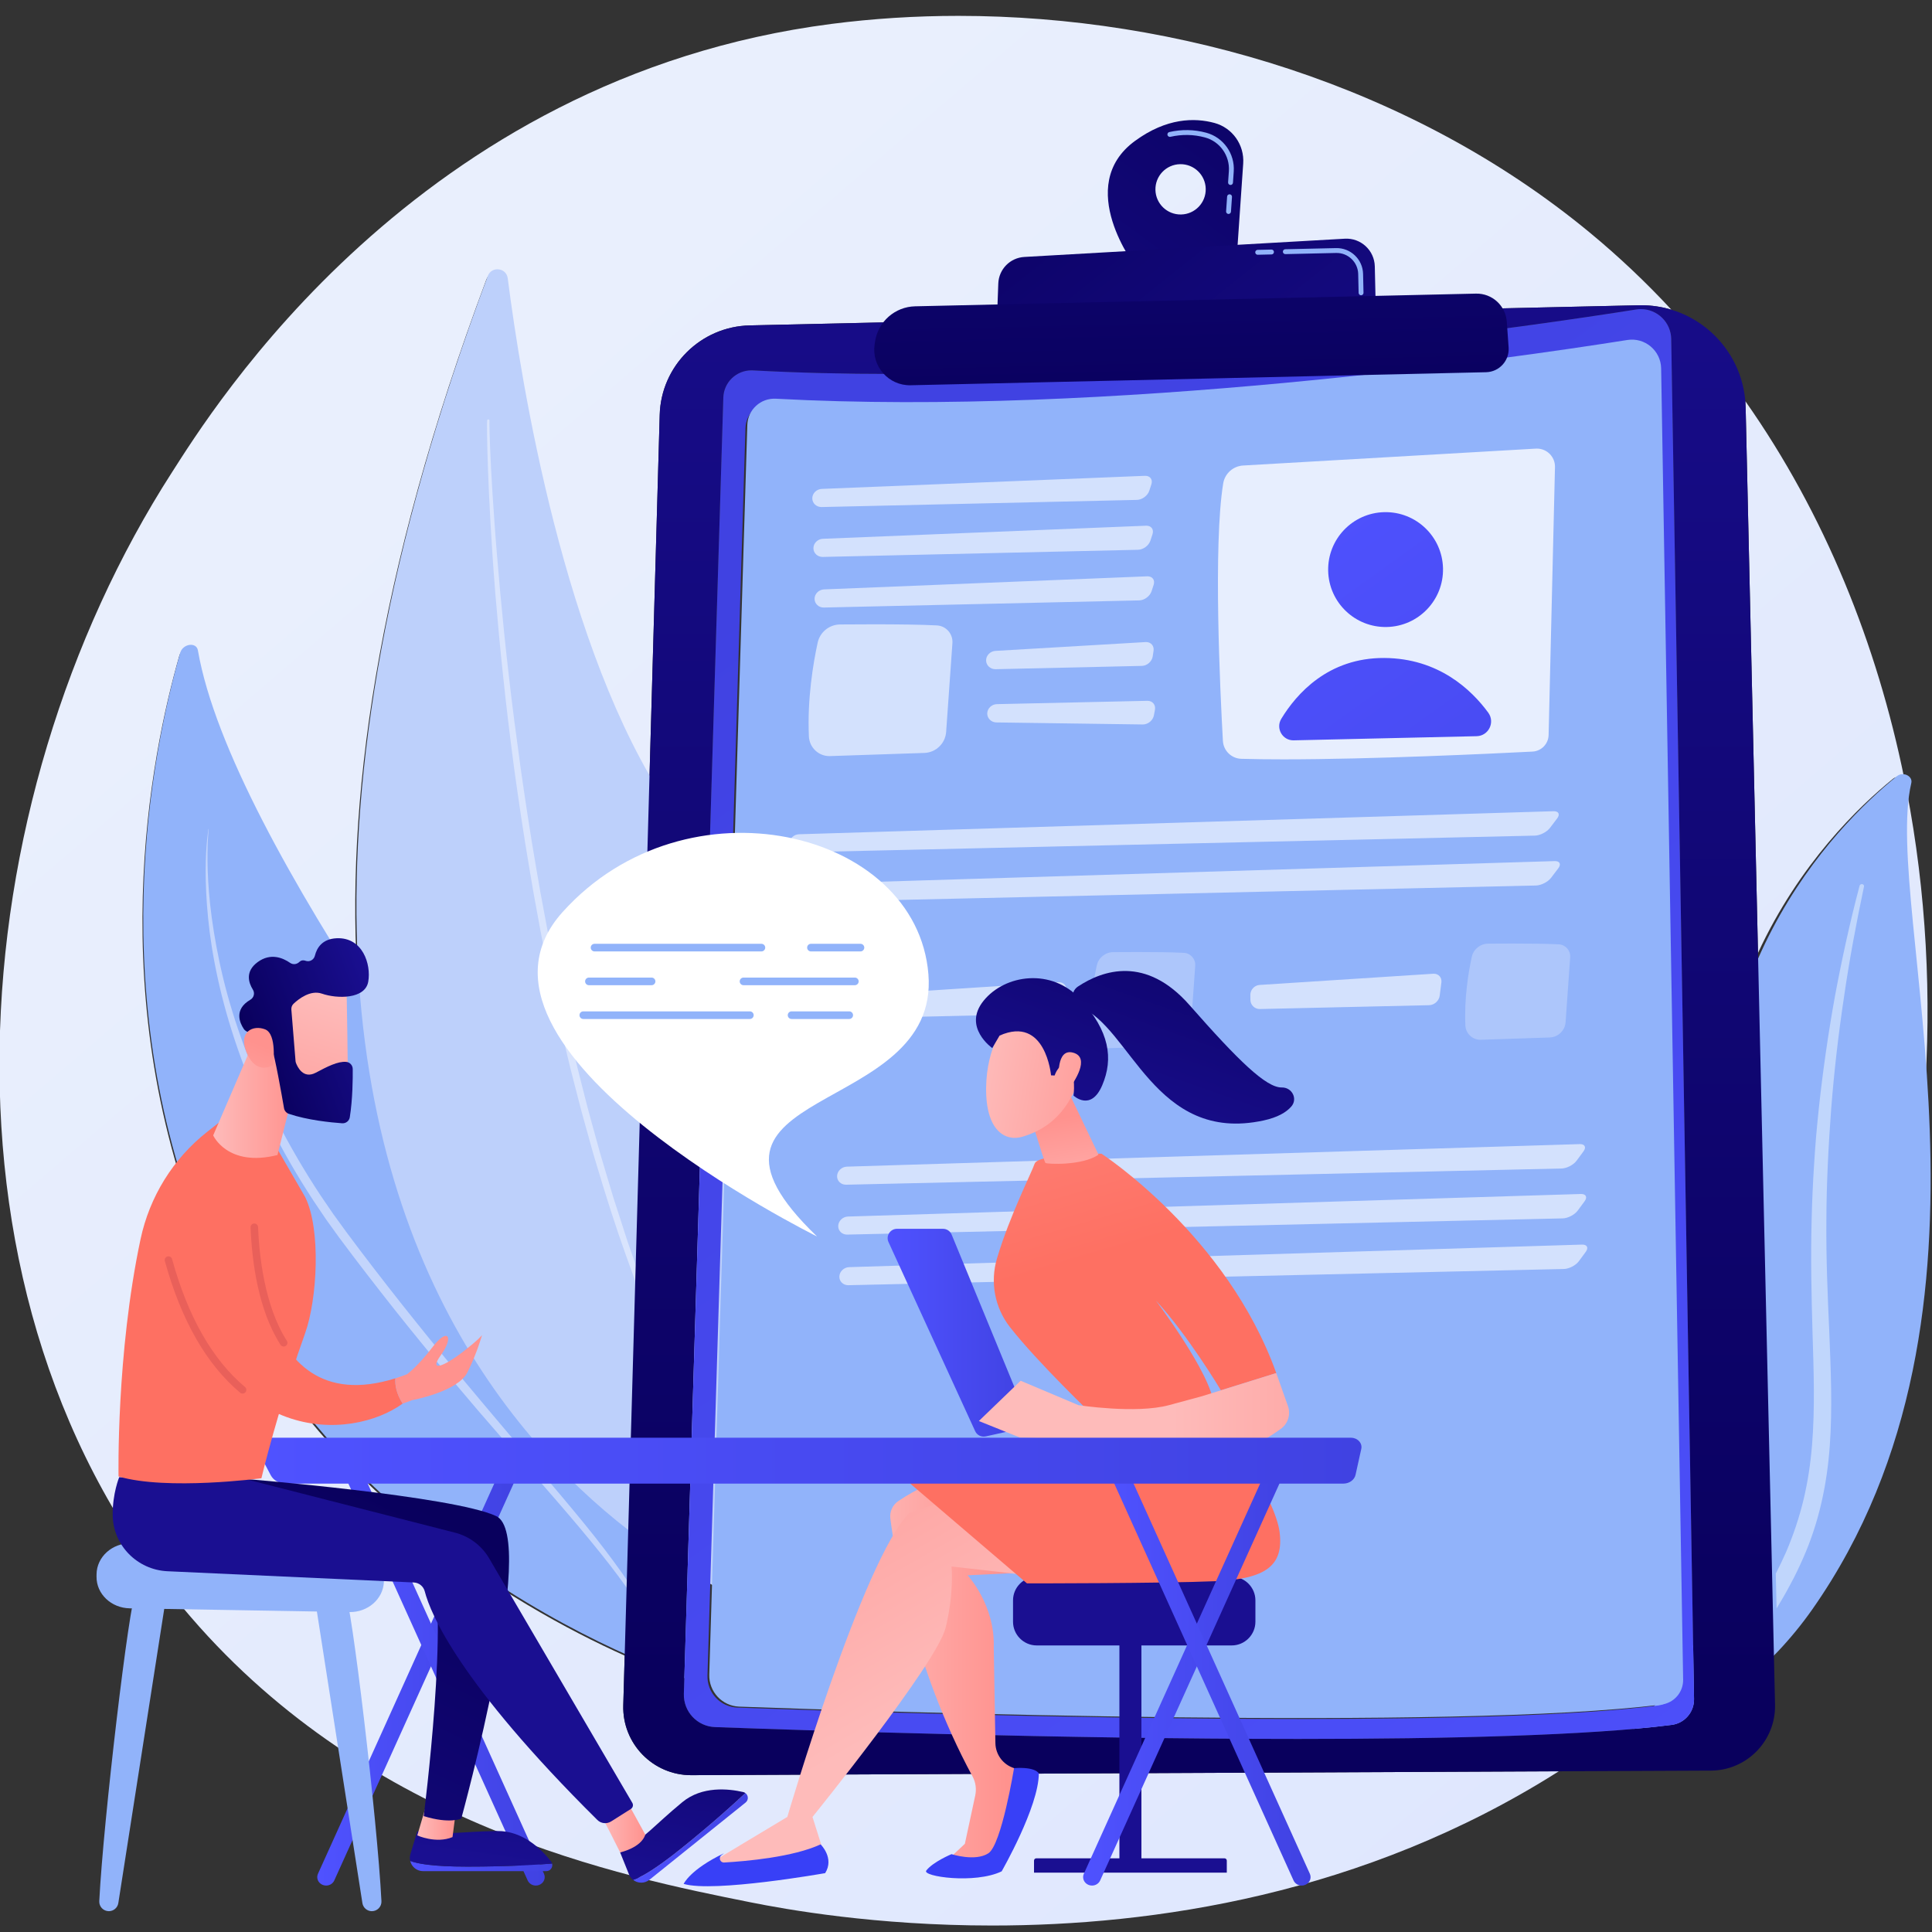 <?xml version="1.0" encoding="UTF-8" standalone="no"?>
<!-- Created with Inkscape (http://www.inkscape.org/) -->

<svg
   version="1.1"
   id="svg2450"
   width="4946.667"
   height="4946.667"
   viewBox="0 0 4946.667 4946.667"
   sodipodi:docname="cover_interview.svg"
   inkscape:version="1.2.2 (b0a8486541, 2022-12-01)"
   xmlns:inkscape="http://www.inkscape.org/namespaces/inkscape"
   xmlns:sodipodi="http://sodipodi.sourceforge.net/DTD/sodipodi-0.dtd"
   xmlns="http://www.w3.org/2000/svg"
   xmlns:svg="http://www.w3.org/2000/svg">
  <rect x="0" y="0" width="4946.667" height="4946.667" fill="#333333" stroke="none"/>
  <defs
     id="defs2454">
    <clipPath
       clipPathUnits="userSpaceOnUse"
       id="clipPath2470">
      <path
         d="m 18970.7,4550 c -1714.4,0 -3024,236.3 -3546.4,340.9 -1894.3,379.3 -5556.03,1112.5 -8203.4,4181.6 -4005.24,4643.4 -3381.57,11958.8 -274.83,16787.9 568.27,883.3 3570.03,5785.9 9671.13,6572.1 605.6,78.1 1228.2,117.5 1858.7,117.5 3214,0 6648.8,-1023.5 9254.5,-3175.7 429.7,-354.8 829,-733.4 1199.1,-1132.4 -140.6,42.5 -289.5,65.3 -443.6,65.3 -11.8,0 -23.6,-0.1 -35.4,-0.4 l -13035.3,-295.3 c -719.1,-16.3 -1299.4,-593.3 -1319.6,-1312.3 l -151.4,-5363.5 c -1345.2,2308.9 -1915.8,5892.5 -2097.9,7315.7 -11,85.6 -80.9,131.7 -151.1,131.7 -57.9,0 -116,-31.5 -141,-98.3 -1618.29,-4318.6 -2076.19,-7724.4 -1880.36,-10396 -1153.77,1801.9 -2136.5,3616.6 -2362.56,4917.1 -9.58,55.2 -53.31,80.9 -102.57,80.9 -62.72,0 -134.41,-41.6 -155.99,-116.7 -413.3,-1437.8 -1156.74,-5055.7 418.58,-8763.8 1446.71,-3405.3 4482.8,-5167 6110.8,-5899 l -20.6,-728.6 c -15.8,-561.2 434.9,-1024.2 995.7,-1024.2 1.5,0 3,0 4.5,0 l 12717,56.9 C 24408,4991.2 21312.2,4550 18970.7,4550 m 13666.6,12112.9 c -110.1,1985.3 -434.5,3667.6 -260.6,4541.9 291.7,-1510 371.4,-3051.3 260.6,-4541.9 m -2438.1,2147.6 -181.2,7998.2 c -0.7,31.2 -2.3,62.1 -4.8,92.7 1169.4,-1662.9 1930.7,-3568.5 2330.8,-5532.1 -22.7,15.3 -51.1,24.1 -80.3,24.1 -29.7,0 -60.1,-9.1 -85.9,-30 -496.5,-402.7 -1373.4,-1243.9 -1978.6,-2552.9"
         id="path2468" />
    </clipPath>
    <linearGradient
       x1="0"
       y1="0"
       x2="1"
       y2="0"
       gradientUnits="userSpaceOnUse"
       gradientTransform="matrix(-25056.7,31118.8,31118.8,25056.7,36210.9,-3846.5)"
       spreadMethod="pad"
       id="linearGradient2476">
      <stop
         style="stop-opacity:1;stop-color:#dae3fe"
         offset="0"
         id="stop2472" />
      <stop
         style="stop-opacity:1;stop-color:#e9effd"
         offset="1"
         id="stop2474" />
    </linearGradient>
    <clipPath
       clipPathUnits="userSpaceOnUse"
       id="clipPath2498">
      <path
         d="m 14557.2,6754.5 c -560.8,0 -1011.5,463 -995.7,1024.2 l 20.6,728.6 26.8,947.6 3.1,111.6 21.1,746.8 101.6,3599.4 6.6,236 202.9,7187 151.4,5363.5 c 20.2,719 600.5,1296 1319.6,1312.3 l 13035.3,295.3 c 11.8,0.3 23.6,0.4 35.4,0.4 154.1,0 303,-22.8 443.6,-65.3 589.1,-178.2 1031,-702.2 1083.7,-1340.5 2.5,-30.6 4.1,-61.5 4.8,-92.7 l 181.2,-7998.2 206.6,-9118 11.6,-510.4 14.4,-634.3 17.2,-759.4 c 11.9,-528.8 -412.2,-964.6 -941.1,-967 l -2229.2,-10 -12717,-56.9 c -1.5,0 -3,0 -4.5,0 m 883.1,20597.9 c -221.2,0 -405,-175.1 -411.8,-398.9 L 14449.7,7947.7 c -8,-260.6 195.8,-478.7 456.4,-488.2 1302.6,-47.5 5087.9,-173.7 8546.3,-173.7 2200.6,0 4268.5,51.1 5481.4,206 189.9,24.2 330.7,187.7 327.5,379.1 l -334.5,19941.5 c -4.1,246.7 -206.1,438.2 -444.3,438.2 -23.3,0 -46.9,-1.8 -70.7,-5.6 -1541.8,-244.8 -6351.6,-945.1 -10911.8,-945.1 -688.8,0 -1371.7,16 -2036.9,51.9 -7.6,0.4 -15.2,0.6 -22.8,0.6"
         id="path2496" />
    </clipPath>
    <linearGradient
       x1="0"
       y1="0"
       x2="1"
       y2="0"
       gradientUnits="userSpaceOnUse"
       gradientTransform="matrix(48.758,25099.8,25099.8,-48.758,22005,7674.4)"
       spreadMethod="pad"
       id="linearGradient2504">
      <stop
         style="stop-opacity:1;stop-color:#09005d"
         offset="0"
         id="stop2500" />
      <stop
         style="stop-opacity:1;stop-color:#1a0f91"
         offset="1"
         id="stop2502" />
    </linearGradient>
    <clipPath
       clipPathUnits="userSpaceOnUse"
       id="clipPath2514">
      <path
         d="m 23452.4,7285.8 c -3458.4,0 -7243.7,126.2 -8546.3,173.7 -260.6,9.5 -464.4,227.6 -456.4,488.2 l 578.8,19005.8 c 6.8,223.8 190.6,398.9 411.8,398.9 7.6,0 15.2,-0.2 22.8,-0.6 665.2,-35.9 1348.1,-51.9 2036.9,-51.9 4560.2,0 9370,700.3 10911.8,945.1 23.8,3.8 47.4,5.6 70.7,5.6 238.2,0 440.2,-191.5 444.3,-438.2 l 334.5,-19941.5 c 3.2,-191.4 -137.6,-354.9 -327.5,-379.1 -1212.9,-154.9 -3280.8,-206 -5481.4,-206 m -7703.1,19603.5 c -212.9,0 -389.8,-168.6 -396.4,-383.9 l -557,-18290.2 c -7.6,-250.7 188.5,-460.6 439.2,-469.7 1253.6,-45.8 4896.4,-167.2 8224.6,-167.2 2117.7,0 4107.7,49.1 5275,198.2 182.7,23.3 318.2,180.6 315.1,364.8 l -321.9,19190.6 c -4,237.5 -198.4,421.7 -427.6,421.7 -22.4,0 -45.1,-1.7 -68,-5.4 -1483.7,-235.5 -6112.5,-909.4 -10500.9,-909.4 -662.8,0 -1320,15.3 -1960.3,49.9 -7.3,0.4 -14.6,0.6 -21.8,0.6"
         id="path2512" />
    </clipPath>
    <linearGradient
       x1="0"
       y1="0"
       x2="1"
       y2="0"
       gradientUnits="userSpaceOnUse"
       gradientTransform="matrix(-15712,22084.2,-22084.2,-15712,32289.1,2964.4)"
       spreadMethod="pad"
       id="linearGradient2520">
      <stop
         style="stop-opacity:1;stop-color:#4f52ff"
         offset="0"
         id="stop2516" />
      <stop
         style="stop-opacity:1;stop-color:#4042e2"
         offset="1"
         id="stop2518" />
    </linearGradient>
    <clipPath
       clipPathUnits="userSpaceOnUse"
       id="clipPath2534">
      <path
         d="m 23896.9,24412.3 c 10.5,-465 396,-833.4 861,-822.8 464.9,10.5 833.4,396 822.8,861 -10.5,464.9 -396,833.4 -861,822.8 -465,-10.5 -833.4,-396 -822.8,-861 z"
         id="path2532" />
    </clipPath>
    <linearGradient
       x1="0"
       y1="0"
       x2="1"
       y2="0"
       gradientUnits="userSpaceOnUse"
       gradientTransform="matrix(6567.4,-9313.35,9313.35,6567.4,23696.2,25909.9)"
       spreadMethod="pad"
       id="linearGradient2540">
      <stop
         style="stop-opacity:1;stop-color:#4f52ff"
         offset="0"
         id="stop2536" />
      <stop
         style="stop-opacity:1;stop-color:#4042e2"
         offset="1"
         id="stop2538" />
    </linearGradient>
    <clipPath
       clipPathUnits="userSpaceOnUse"
       id="clipPath2550">
      <path
         d="m 26073.6,21988.5 -2682.3,-60.8 c -164.4,-3.7 -267.1,175.6 -181.6,316.2 219.7,361.7 684.5,896.2 1510.6,891.3 796.2,-4.8 1278.5,-467.2 1523.3,-801.1 103.9,-141.7 5.7,-341.6 -170,-345.6 z"
         id="path2548" />
    </clipPath>
    <linearGradient
       x1="0"
       y1="0"
       x2="1"
       y2="0"
       gradientUnits="userSpaceOnUse"
       gradientTransform="matrix(6567.65,-9313.7,9313.7,6567.65,22627.7,25156.7)"
       spreadMethod="pad"
       id="linearGradient2556">
      <stop
         style="stop-opacity:1;stop-color:#4f52ff"
         offset="0"
         id="stop2552" />
      <stop
         style="stop-opacity:1;stop-color:#4042e2"
         offset="1"
         id="stop2554" />
    </linearGradient>
    <clipPath
       clipPathUnits="userSpaceOnUse"
       id="clipPath2596">
      <path
         d="m 21364.1,29998.3 c -4.6,203.7 156.7,372.5 360.4,377.1 203.7,4.7 372.5,-156.7 377.1,-360.4 4.7,-203.7 -156.7,-372.5 -360.4,-377.1 -203.7,-4.6 -372.5,156.7 -377.1,360.4 z m -282.6,-1137.5 1476.1,164.7 93.5,1359.5 c 18.8,273.5 -157.3,523.5 -422,595.1 -290.1,78.5 -699.7,75.7 -1163.1,-262.5 -908.9,-663.3 15.5,-1856.8 15.5,-1856.8 z"
         id="path2594" />
    </clipPath>
    <linearGradient
       x1="0"
       y1="0"
       x2="1"
       y2="0"
       gradientUnits="userSpaceOnUse"
       gradientTransform="matrix(-6262.49,-8638.39,-8638.39,6262.49,24017.3,32959.4)"
       spreadMethod="pad"
       id="linearGradient2602">
      <stop
         style="stop-opacity:1;stop-color:#09005d"
         offset="0"
         id="stop2598" />
      <stop
         style="stop-opacity:1;stop-color:#1a0f91"
         offset="1"
         id="stop2600" />
    </linearGradient>
    <clipPath
       clipPathUnits="userSpaceOnUse"
       id="clipPath2614">
      <path
         d="m 24596,28194.5 -15.4,682.1 c -5.4,235.5 -204.8,419.6 -439.9,406.2 l -4699,-267.6 c -208.5,-11.9 -373.8,-180.5 -381.6,-389.2 l -24.4,-656.3 z"
         id="path2612" />
    </clipPath>
    <linearGradient
       x1="0"
       y1="0"
       x2="1"
       y2="0"
       gradientUnits="userSpaceOnUse"
       gradientTransform="matrix(6175.15,-7751.5,7751.5,6175.15,18920.9,32115.6)"
       spreadMethod="pad"
       id="linearGradient2620">
      <stop
         style="stop-opacity:1;stop-color:#09005d"
         offset="0"
         id="stop2616" />
      <stop
         style="stop-opacity:1;stop-color:#1a0f91"
         offset="1"
         id="stop2618" />
    </linearGradient>
    <clipPath
       clipPathUnits="userSpaceOnUse"
       id="clipPath2634">
      <path
         d="m 26063.8,28477.6 -8223.3,-186.1 c -295.7,-6.7 -543.7,-225.2 -587.5,-517.7 l -6.1,-40.4 c -48,-320.4 204.3,-606.7 528.2,-599.4 l 8436.7,191.2 c 193.8,4.4 344.6,169.9 330.9,363.3 l -26.7,377.2 c -16.7,235.9 -215.7,417.2 -452.2,411.9 z"
         id="path2632" />
    </clipPath>
    <linearGradient
       x1="0"
       y1="0"
       x2="1"
       y2="0"
       gradientUnits="userSpaceOnUse"
       gradientTransform="matrix(-194.945,8724.07,8724.07,194.945,21916,26597.3)"
       spreadMethod="pad"
       id="linearGradient2640">
      <stop
         style="stop-opacity:1;stop-color:#09005d"
         offset="0"
         id="stop2636" />
      <stop
         style="stop-opacity:1;stop-color:#1a0f91"
         offset="1"
         id="stop2638" />
    </linearGradient>
    <clipPath
       clipPathUnits="userSpaceOnUse"
       id="clipPath2650">
      <path
         d="m 19472.1,12019 -1095.9,2661.4 c -21.2,51.5 -71.3,85.1 -127,85.1 h -674 c -100.1,0 -166.5,-103.6 -124.8,-194.6 L 18721,11798.6 c 27,-58.9 91.5,-90.9 154.7,-76.9 l 499.2,110.9 c 83.2,18.5 129.7,107.6 97.2,186.4 z"
         id="path2648" />
    </clipPath>
    <linearGradient
       x1="0"
       y1="0"
       x2="1"
       y2="0"
       gradientUnits="userSpaceOnUse"
       gradientTransform="matrix(2044.78,0,0,-2044.78,17437.7,13242)"
       spreadMethod="pad"
       id="linearGradient2656">
      <stop
         style="stop-opacity:1;stop-color:#4f52ff"
         offset="0"
         id="stop2652" />
      <stop
         style="stop-opacity:1;stop-color:#4042e2"
         offset="1"
         id="stop2654" />
    </linearGradient>
    <clipPath
       clipPathUnits="userSpaceOnUse"
       id="clipPath2666">
      <path
         d="m 21158.6,5392.7 h -322.7 v 3490 h 322.7 z"
         id="path2664" />
    </clipPath>
    <linearGradient
       x1="0"
       y1="0"
       x2="1"
       y2="0"
       gradientUnits="userSpaceOnUse"
       gradientTransform="matrix(-9066.96,-9410.42,-9410.42,9066.96,35278.4,21959.9)"
       spreadMethod="pad"
       id="linearGradient2672">
      <stop
         style="stop-opacity:1;stop-color:#09005d"
         offset="0"
         id="stop2668" />
      <stop
         style="stop-opacity:1;stop-color:#1a0f91"
         offset="1"
         id="stop2670" />
    </linearGradient>
    <clipPath
       clipPathUnits="userSpaceOnUse"
       id="clipPath2682">
      <path
         d="m 22410.5,5325.4 h -2826.6 v 176.3 c 0,18.7 15.2,33.8 33.8,33.8 h 2759.1 c 18.6,0 33.7,-15.1 33.7,-33.8 z"
         id="path2680" />
    </clipPath>
    <linearGradient
       x1="0"
       y1="0"
       x2="1"
       y2="0"
       gradientUnits="userSpaceOnUse"
       gradientTransform="matrix(-9216.22,-9565.33,-9565.33,9216.22,36397.7,21404.2)"
       spreadMethod="pad"
       id="linearGradient2688">
      <stop
         style="stop-opacity:1;stop-color:#09005d"
         offset="0"
         id="stop2684" />
      <stop
         style="stop-opacity:1;stop-color:#1a0f91"
         offset="1"
         id="stop2686" />
    </linearGradient>
    <clipPath
       clipPathUnits="userSpaceOnUse"
       id="clipPath2698">
      <path
         d="m 22830,9003.9 c 0,-190.9 -156.1,-347.1 -347,-347.1 h -2859.8 c -190.9,0 -347,156.2 -347,347.1 v 313.8 c 0,190.9 156.1,347 347,347 H 22483 c 190.9,0 347,-156.1 347,-347 z"
         id="path2696" />
    </clipPath>
    <linearGradient
       x1="0"
       y1="0"
       x2="1"
       y2="0"
       gradientUnits="userSpaceOnUse"
       gradientTransform="matrix(-9066.95,-9410.41,-9410.41,9066.95,34296.5,22905.9)"
       spreadMethod="pad"
       id="linearGradient2704">
      <stop
         style="stop-opacity:1;stop-color:#09005d"
         offset="0"
         id="stop2700" />
      <stop
         style="stop-opacity:1;stop-color:#1a0f91"
         offset="1"
         id="stop2702" />
    </linearGradient>
    <clipPath
       clipPathUnits="userSpaceOnUse"
       id="clipPath2714">
      <path
         d="m 18614.7,11209.8 c 0,0 -479.5,-74.3 -1018.7,-434.8 -84.8,-56.7 -131.4,-155.6 -118.6,-256.8 64.6,-511.4 330,-2166.7 1205.4,-3783.3 46.1,-85.3 59.4,-184.5 39,-279.3 l -152.1,-707.7 -282,-264.5 h 726.4 l 483.7,1308.9 -206.8,65.4 c -160.4,50.7 -270.4,198.2 -273.3,366.4 l -24.3,1404.1 c 20.7,625.5 -383.5,1057.1 -383.5,1057.1 l 1160.1,56.4 z"
         id="path2712" />
    </clipPath>
    <linearGradient
       x1="0"
       y1="0"
       x2="1"
       y2="0"
       gradientUnits="userSpaceOnUse"
       gradientTransform="matrix(2294.67,0,0,-2294.67,16882.3,8346.6)"
       spreadMethod="pad"
       id="linearGradient2720">
      <stop
         style="stop-opacity:1;stop-color:#febbba"
         offset="0"
         id="stop2716" />
      <stop
         style="stop-opacity:1;stop-color:#ff928e"
         offset="1"
         id="stop2718" />
    </linearGradient>
    <clipPath
       clipPathUnits="userSpaceOnUse"
       id="clipPath2730">
      <path
         d="m 18004.1,5355.8 c -66.2,-86.6 712,-200.9 1105.2,-11.5 0,0 545,948.2 545,1436.4 0,0 -43.3,99.6 -363.3,77 0,0 -183,-1122.7 -376.2,-1248.5 -193.3,-125.8 -540.6,-12.7 -540.6,-12.7 0,0 -272.5,-113 -370.1,-240.7 z"
         id="path2728" />
    </clipPath>
    <linearGradient
       x1="0"
       y1="0"
       x2="1"
       y2="0"
       gradientUnits="userSpaceOnUse"
       gradientTransform="matrix(7675.62,4893.85,4893.85,-7675.62,-39017.4,-31017.5)"
       spreadMethod="pad"
       id="linearGradient2736">
      <stop
         style="stop-opacity:1;stop-color:#53d8ff"
         offset="0"
         id="stop2732" />
      <stop
         style="stop-opacity:1;stop-color:#3840f7"
         offset="1"
         id="stop2734" />
    </linearGradient>
    <clipPath
       clipPathUnits="userSpaceOnUse"
       id="clipPath2746">
      <path
         d="m 19623.2,9664.7 c -6.2,10.7 -1249,149.5 -1249,149.5 0,0 40.6,-377.9 -86.5,-898.1 C 18160.6,8395.9 16335.8,6142 16335.8,6142 l 191.3,-606.5 c -591.6,-206.1 -1173.5,-239 -1746.1,-105.1 l 1185.8,711.6 c 0,0 1109.7,3781.9 1789.5,4456.5 l 1245.8,431.1 z"
         id="path2744" />
    </clipPath>
    <linearGradient
       x1="0"
       y1="0"
       x2="1"
       y2="0"
       gradientUnits="userSpaceOnUse"
       gradientTransform="matrix(-2964.94,5099.7,-5099.7,-2964.94,17382.1,7386.2)"
       spreadMethod="pad"
       id="linearGradient2752">
      <stop
         style="stop-opacity:1;stop-color:#febbba"
         offset="0"
         id="stop2748" />
      <stop
         style="stop-opacity:1;stop-color:#ff928e"
         offset="1"
         id="stop2750" />
    </linearGradient>
    <clipPath
       clipPathUnits="userSpaceOnUse"
       id="clipPath2762">
      <path
         d="m 22410.5,11865.3 c 0,0 716.1,-1065.1 774.9,-1551 58.7,-485.8 -196.2,-683.2 -947.5,-715.8 -751.4,-32.5 -2757.2,-32 -2757.2,-32 l -1711.9,1463.1 c 0,0 1247.6,445.1 1571.9,571 324.4,125.9 3069.8,264.7 3069.8,264.7 z"
         id="path2760" />
    </clipPath>
    <linearGradient
       x1="0"
       y1="0"
       x2="1"
       y2="0"
       gradientUnits="userSpaceOnUse"
       gradientTransform="matrix(-6319.39,-7624.49,-7624.49,6319.39,29017.8,20805.6)"
       spreadMethod="pad"
       id="linearGradient2768">
      <stop
         style="stop-opacity:1;stop-color:#ff928e"
         offset="0"
         id="stop2764" />
      <stop
         style="stop-opacity:1;stop-color:#fe7062"
         offset="1"
         id="stop2766" />
    </linearGradient>
    <clipPath
       clipPathUnits="userSpaceOnUse"
       id="clipPath2778">
      <path
         d="m 16454.8,5739.7 c 0,0 206,-199.5 66.9,-421.5 0,0 -1631.9,-289.2 -2074.9,-158 0,0 92,210 590.9,449 l -36.8,-28.3 c -46.6,-35.7 -19.3,-110.2 39.3,-106.9 328.8,18.8 1009.1,79 1414.6,265.7 z"
         id="path2776" />
    </clipPath>
    <linearGradient
       x1="0"
       y1="0"
       x2="1"
       y2="0"
       gradientUnits="userSpaceOnUse"
       gradientTransform="matrix(7675.63,4893.85,4893.85,-7675.63,-39722.4,-29912)"
       spreadMethod="pad"
       id="linearGradient2784">
      <stop
         style="stop-opacity:1;stop-color:#53d8ff"
         offset="0"
         id="stop2780" />
      <stop
         style="stop-opacity:1;stop-color:#3840f7"
         offset="1"
         id="stop2782" />
    </linearGradient>
    <clipPath
       clipPathUnits="userSpaceOnUse"
       id="clipPath2794">
      <path
         d="m 20474,12006.2 c 0,0 -833.9,794.1 -1244.4,1320 -221.8,284.3 -291.5,658.5 -188.9,1004.2 187.4,631.4 520.4,1285.3 550.8,1387.1 46.6,156 981.5,149.5 981.5,149.5 0,0 1839.9,-1194.1 2562.8,-3216.8 l -811.8,-252.8 c 0,0 -480.4,806 -955.1,1318.4 0,0 821.3,-1085 850.3,-1529.2 z"
         id="path2792" />
    </clipPath>
    <linearGradient
       x1="0"
       y1="0"
       x2="1"
       y2="0"
       gradientUnits="userSpaceOnUse"
       gradientTransform="matrix(1442.47,-4876.91,-4876.91,-1442.47,19274.3,19304.4)"
       spreadMethod="pad"
       id="linearGradient2800">
      <stop
         style="stop-opacity:1;stop-color:#ff928e"
         offset="0"
         id="stop2796" />
      <stop
         style="stop-opacity:1;stop-color:#fe7062"
         offset="1"
         id="stop2798" />
    </linearGradient>
    <clipPath
       clipPathUnits="userSpaceOnUse"
       id="clipPath2810">
      <path
         d="m 19478.4,16589.3 c 9.8,-32.4 253.8,-841.4 272.9,-858.2 19.1,-16.8 535.2,-44.6 778.1,121.5 l -412.1,862.7 z"
         id="path2808" />
    </clipPath>
    <linearGradient
       x1="0"
       y1="0"
       x2="1"
       y2="0"
       gradientUnits="userSpaceOnUse"
       gradientTransform="matrix(-242.199,1554.1,1554.1,242.199,20219.8,14835.7)"
       spreadMethod="pad"
       id="linearGradient2816">
      <stop
         style="stop-opacity:1;stop-color:#febbba"
         offset="0"
         id="stop2812" />
      <stop
         style="stop-opacity:1;stop-color:#ff928e"
         offset="1"
         id="stop2814" />
    </linearGradient>
    <clipPath
       clipPathUnits="userSpaceOnUse"
       id="clipPath2826">
      <path
         d="m 19176.9,17776.2 c 0,0 -289.4,-316.3 -295.4,-947 -6,-630.7 286.1,-786.5 530.2,-714.3 244,72.1 584,234.3 792.4,735.5 208.4,501.3 -643.1,1319.5 -1027.2,925.8 z"
         id="path2824" />
    </clipPath>
    <linearGradient
       x1="0"
       y1="0"
       x2="1"
       y2="0"
       gradientUnits="userSpaceOnUse"
       gradientTransform="matrix(2286.38,-384.062,-384.062,-2286.38,18797.4,17085.1)"
       spreadMethod="pad"
       id="linearGradient2832">
      <stop
         style="stop-opacity:1;stop-color:#febbba"
         offset="0"
         id="stop2828" />
      <stop
         style="stop-opacity:1;stop-color:#ff928e"
         offset="1"
         id="stop2830" />
    </linearGradient>
    <clipPath
       clipPathUnits="userSpaceOnUse"
       id="clipPath2842">
      <path
         d="m 19833.6,17015.6 c 0,0 -77.5,883.1 -754.4,583.3 l -107.5,-183.3 c 0,0 -439.9,307.5 -126.9,694.2 313,386.8 999.6,485.5 1422.5,18.7 422.9,-466.7 483.8,-865.5 316.8,-1258.3 -167,-392.8 -421.1,-150.9 -421.1,-150.9 0,0 44.1,315.9 -79.5,417.4 -123.6,101.5 -197.8,-123.5 -197.8,-123.5 z"
         id="path2840" />
    </clipPath>
    <linearGradient
       x1="0"
       y1="0"
       x2="1"
       y2="0"
       gradientUnits="userSpaceOnUse"
       gradientTransform="matrix(-1527.69,-4383.25,-4383.25,1527.69,20818.6,20705.3)"
       spreadMethod="pad"
       id="linearGradient2848">
      <stop
         style="stop-opacity:1;stop-color:#09005d"
         offset="0"
         id="stop2844" />
      <stop
         style="stop-opacity:1;stop-color:#1a0f91"
         offset="1"
         id="stop2846" />
    </linearGradient>
    <clipPath
       clipPathUnits="userSpaceOnUse"
       id="clipPath2858">
      <path
         d="m 19947.8,16965.7 c 0,0 -42.4,453.7 211.7,381.9 254,-71.8 17.2,-429.2 -81.9,-555.2 z"
         id="path2856" />
    </clipPath>
    <linearGradient
       x1="0"
       y1="0"
       x2="1"
       y2="0"
       gradientUnits="userSpaceOnUse"
       gradientTransform="matrix(2286.37,-384.06,-384.06,-2286.37,18831.3,17286.9)"
       spreadMethod="pad"
       id="linearGradient2864">
      <stop
         style="stop-opacity:1;stop-color:#febbba"
         offset="0"
         id="stop2860" />
      <stop
         style="stop-opacity:1;stop-color:#ff928e"
         offset="1"
         id="stop2862" />
    </linearGradient>
    <clipPath
       clipPathUnits="userSpaceOnUse"
       id="clipPath2874">
      <path
         d="m 18775.2,11947.3 612.6,590.5 847.6,-358 c 0,0 843.6,-130.7 1326.5,0 482.8,130.7 482.8,130.7 482.8,130.7 l 1091.1,339.7 171.4,-484.3 c 43.5,-123 -0.2,-259.5 -106.6,-335.1 -94.3,-67 -205,-140.8 -275.5,-171.6 -143.7,-62.9 -3542.2,43.5 -3542.2,43.5 z"
         id="path2872" />
    </clipPath>
    <linearGradient
       x1="0"
       y1="0"
       x2="1"
       y2="0"
       gradientUnits="userSpaceOnUse"
       gradientTransform="matrix(4548.68,0,0,-4548.68,21610.3,12144.8)"
       spreadMethod="pad"
       id="linearGradient2880">
      <stop
         style="stop-opacity:1;stop-color:#febbba"
         offset="0"
         id="stop2876" />
      <stop
         style="stop-opacity:1;stop-color:#ff928e"
         offset="1"
         id="stop2878" />
    </linearGradient>
    <clipPath
       clipPathUnits="userSpaceOnUse"
       id="clipPath2890">
      <path
         d="m 20253.8,18018.8 c -127.1,48.7 -139.3,223.7 -25.9,298.9 366.2,242.5 996.3,455.7 1636.4,-272.7 721,-820.4 1124.4,-1210.9 1352.8,-1207.2 149.9,2.5 237.5,-167.1 138.7,-280 -72.9,-83.5 -197.9,-158.5 -405.3,-203.5 -1600.1,-347.3 -1951.4,1379 -2696.7,1664.5 z"
         id="path2888" />
    </clipPath>
    <linearGradient
       x1="0"
       y1="0"
       x2="1"
       y2="0"
       gradientUnits="userSpaceOnUse"
       gradientTransform="matrix(-1527.68,-4383.22,-4383.22,1527.68,22691.2,20052.7)"
       spreadMethod="pad"
       id="linearGradient2896">
      <stop
         style="stop-opacity:1;stop-color:#09005d"
         offset="0"
         id="stop2892" />
      <stop
         style="stop-opacity:1;stop-color:#1a0f91"
         offset="1"
         id="stop2894" />
    </linearGradient>
    <clipPath
       clipPathUnits="userSpaceOnUse"
       id="clipPath2906">
      <path
         d="m 9204.49,5135.8 c -17.16,0 -34.59,3.3 -51.36,10.2 -66.03,27 -96.53,99.9 -68.13,162.8 l 2729.5,6041.9 c 28.4,62.8 104.9,91.8 171,64.8 66.1,-27 96.6,-99.9 68.2,-162.8 L 9324.11,5210.8 c -21.18,-46.9 -69.18,-75 -119.62,-75 z"
         id="path2904" />
    </clipPath>
    <linearGradient
       x1="0"
       y1="0"
       x2="1"
       y2="0"
       gradientUnits="userSpaceOnUse"
       gradientTransform="matrix(2989.91,0,0,-2989.91,9074.37,8280.7)"
       spreadMethod="pad"
       id="linearGradient2912">
      <stop
         style="stop-opacity:1;stop-color:#4f52ff"
         offset="0"
         id="stop2908" />
      <stop
         style="stop-opacity:1;stop-color:#4042e2"
         offset="1"
         id="stop2910" />
    </linearGradient>
    <clipPath
       clipPathUnits="userSpaceOnUse"
       id="clipPath2922">
      <path
         d="m 12279.4,5135.8 c -50.4,0 -98.4,28.1 -119.6,75 l -2729.52,6041.9 c -28.4,62.9 2.1,135.8 68.12,162.8 65.98,27.1 142.56,-1.9 170.99,-64.8 L 12398.9,5308.8 c 28.4,-62.9 -2.1,-135.8 -68.1,-162.8 -16.7,-6.9 -34.2,-10.2 -51.4,-10.2 z"
         id="path2920" />
    </clipPath>
    <linearGradient
       x1="0"
       y1="0"
       x2="1"
       y2="0"
       gradientUnits="userSpaceOnUse"
       gradientTransform="matrix(2989.91,0,0,-2989.91,9419.65,8280.7)"
       spreadMethod="pad"
       id="linearGradient2928">
      <stop
         style="stop-opacity:1;stop-color:#4f52ff"
         offset="0"
         id="stop2924" />
      <stop
         style="stop-opacity:1;stop-color:#4042e2"
         offset="1"
         id="stop2926" />
    </linearGradient>
    <clipPath
       clipPathUnits="userSpaceOnUse"
       id="clipPath2938">
      <path
         d="m 20433.9,5135.8 c -17.1,0 -34.6,3.3 -51.3,10.2 -66.1,27 -96.6,99.9 -68.2,162.8 l 2729.6,6041.9 c 28.4,62.8 104.9,91.8 171,64.8 66,-27 96.5,-99.9 68.1,-162.8 L 20553.6,5210.8 c -21.2,-46.9 -69.2,-75 -119.7,-75 z"
         id="path2936" />
    </clipPath>
    <linearGradient
       x1="0"
       y1="0"
       x2="1"
       y2="0"
       gradientUnits="userSpaceOnUse"
       gradientTransform="matrix(2989.9,0,0,-2989.9,20303.8,8280.7)"
       spreadMethod="pad"
       id="linearGradient2944">
      <stop
         style="stop-opacity:1;stop-color:#4f52ff"
         offset="0"
         id="stop2940" />
      <stop
         style="stop-opacity:1;stop-color:#4042e2"
         offset="1"
         id="stop2942" />
    </linearGradient>
    <clipPath
       clipPathUnits="userSpaceOnUse"
       id="clipPath2954">
      <path
         d="m 23508.9,5135.8 c -50.5,0 -98.5,28.1 -119.7,75 l -2729.5,6041.9 c -28.4,62.9 2.1,135.8 68.1,162.8 66,27.1 142.6,-1.9 171,-64.8 l 2729.5,-6041.9 c 28.5,-62.9 -2,-135.8 -68.1,-162.8 -16.7,-6.9 -34.2,-10.2 -51.3,-10.2 z"
         id="path2952" />
    </clipPath>
    <linearGradient
       x1="0"
       y1="0"
       x2="1"
       y2="0"
       gradientUnits="userSpaceOnUse"
       gradientTransform="matrix(2989.9,0,0,-2989.9,20649.1,8280.7)"
       spreadMethod="pad"
       id="linearGradient2960">
      <stop
         style="stop-opacity:1;stop-color:#4f52ff"
         offset="0"
         id="stop2956" />
      <stop
         style="stop-opacity:1;stop-color:#4042e2"
         offset="1"
         id="stop2958" />
    </linearGradient>
    <clipPath
       clipPathUnits="userSpaceOnUse"
       id="clipPath2970">
      <path
         d="m 24382.4,11539.1 c 8.8,40.3 -3.2,81.9 -33,113.6 -29.8,31.7 -74.1,50 -120.9,50 H 8384.79 c -61.51,0 -118.77,-27.5 -151.91,-73 -33.14,-45.5 -37.58,-102.6 -11.79,-151.6 l 171.69,-326.1 c 39.32,-74.6 124.51,-122.4 218.25,-122.4 H 24119.8 c 87.2,0 162.2,54.2 178.7,129.3 z"
         id="path2968" />
    </clipPath>
    <linearGradient
       x1="0"
       y1="0"
       x2="1"
       y2="0"
       gradientUnits="userSpaceOnUse"
       gradientTransform="matrix(16180.7,0,0,-16180.7,8204.47,11366.1)"
       spreadMethod="pad"
       id="linearGradient2976">
      <stop
         style="stop-opacity:1;stop-color:#4f52ff"
         offset="0"
         id="stop2972" />
      <stop
         style="stop-opacity:1;stop-color:#4042e2"
         offset="1"
         id="stop2974" />
    </linearGradient>
    <clipPath
       clipPathUnits="userSpaceOnUse"
       id="clipPath2992">
      <path
         d="m 11275.1,5413.7 c -510.8,0 -736.8,43.8 -837.9,83.8 19.7,-83.9 94.4,-150.1 188.8,-150.1 h 1807.1 c 60.9,0 99.3,58.2 84.7,111 -206,-16.6 -643.5,-44.7 -1242.7,-44.7 z"
         id="path2990" />
    </clipPath>
    <linearGradient
       x1="0"
       y1="0"
       x2="1"
       y2="0"
       gradientUnits="userSpaceOnUse"
       gradientTransform="matrix(2083.68,0,0,-2083.68,10437.2,5422.4)"
       spreadMethod="pad"
       id="linearGradient2998">
      <stop
         style="stop-opacity:1;stop-color:#4f52ff"
         offset="0"
         id="stop2994" />
      <stop
         style="stop-opacity:1;stop-color:#4042e2"
         offset="1"
         id="stop2996" />
    </linearGradient>
    <clipPath
       clipPathUnits="userSpaceOnUse"
       id="clipPath3008">
      <path
         d="m 12517.8,5458.4 c -2.9,10.6 -7.2,21.1 -14.8,30.7 -137.6,175.8 -414.1,451.8 -790.3,446.5 -551,-7.8 -743.2,-67.6 -1171.4,-3.4 l -101,-334.8 c -10.3,-34.2 -10.5,-68.2 -3.1,-99.9 101.1,-40 327.1,-83.8 837.9,-83.8 599.2,0 1036.7,28.1 1242.7,44.7 z"
         id="path3006" />
    </clipPath>
    <linearGradient
       x1="0"
       y1="0"
       x2="1"
       y2="0"
       gradientUnits="userSpaceOnUse"
       gradientTransform="matrix(-569.317,-3933.47,-3933.47,569.317,12042.6,9429.1)"
       spreadMethod="pad"
       id="linearGradient3014">
      <stop
         style="stop-opacity:1;stop-color:#09005d"
         offset="0"
         id="stop3010" />
      <stop
         style="stop-opacity:1;stop-color:#1a0f91"
         offset="1"
         id="stop3012" />
    </linearGradient>
    <clipPath
       clipPathUnits="userSpaceOnUse"
       id="clipPath3024">
      <path
         d="m 10665.3,6293.1 -124,-421.8 c 0,0 274.7,-125 516.4,-24.6 l 47.4,365.3 z"
         id="path3022" />
    </clipPath>
    <linearGradient
       x1="0"
       y1="0"
       x2="1"
       y2="0"
       gradientUnits="userSpaceOnUse"
       gradientTransform="matrix(563.777,0,0,-563.777,10541.3,6050.3)"
       spreadMethod="pad"
       id="linearGradient3030">
      <stop
         style="stop-opacity:1;stop-color:#febbba"
         offset="0"
         id="stop3026" />
      <stop
         style="stop-opacity:1;stop-color:#ff928e"
         offset="1"
         id="stop3028" />
    </linearGradient>
    <clipPath
       clipPathUnits="userSpaceOnUse"
       id="clipPath3040">
      <path
         d="m 14410.8,5679.3 c -398.2,-320 -601.7,-427.5 -705.4,-459.8 67.6,-52.8 167.1,-57.4 240.7,1.8 l 1408.7,1131.8 c 47.5,38.2 41.1,107.4 -3.1,139.2 -150.3,-141.9 -473.8,-437.7 -940.9,-813 z"
         id="path3038" />
    </clipPath>
    <linearGradient
       x1="0"
       y1="0"
       x2="1"
       y2="0"
       gradientUnits="userSpaceOnUse"
       gradientTransform="matrix(1682.33,0,0,-1682.33,13705.4,5835.4)"
       spreadMethod="pad"
       id="linearGradient3046">
      <stop
         style="stop-opacity:1;stop-color:#4f52ff"
         offset="0"
         id="stop3042" />
      <stop
         style="stop-opacity:1;stop-color:#4042e2"
         offset="1"
         id="stop3044" />
    </linearGradient>
    <clipPath
       clipPathUnits="userSpaceOnUse"
       id="clipPath3056">
      <path
         d="m 15351.7,6492.3 c -8.9,6.4 -18.8,11.9 -30.7,14.6 -216.9,50.2 -604.5,91.1 -894.4,-148.6 -424.8,-351.2 -537.3,-517.9 -911.1,-736.3 l 130,-323.1 c 13.3,-32.9 34.4,-59.5 59.9,-79.4 103.7,32.3 307.2,139.8 705.4,459.8 467.1,375.3 790.6,671.1 940.9,813 z"
         id="path3054" />
    </clipPath>
    <linearGradient
       x1="0"
       y1="0"
       x2="1"
       y2="0"
       gradientUnits="userSpaceOnUse"
       gradientTransform="matrix(-569.317,-3933.47,-3933.47,569.317,14862.6,9021)"
       spreadMethod="pad"
       id="linearGradient3062">
      <stop
         style="stop-opacity:1;stop-color:#09005d"
         offset="0"
         id="stop3058" />
      <stop
         style="stop-opacity:1;stop-color:#1a0f91"
         offset="1"
         id="stop3060" />
    </linearGradient>
    <clipPath
       clipPathUnits="userSpaceOnUse"
       id="clipPath3072">
      <path
         d="m 8012.67,11098.1 c 0,0 3058.23,-249.8 3685.63,-545.1 627.4,-295.3 -512,-4434.7 -512,-4434.7 0,0 -170.8,-82.2 -550.8,36 0,0 389.7,3054.6 99.7,3717 l -3311.3,541.6 z"
         id="path3070" />
    </clipPath>
    <linearGradient
       x1="0"
       y1="0"
       x2="1"
       y2="0"
       gradientUnits="userSpaceOnUse"
       gradientTransform="matrix(-4121.15,-8396.83,-8396.83,4121.15,10522,10745)"
       spreadMethod="pad"
       id="linearGradient3078">
      <stop
         style="stop-opacity:1;stop-color:#09005d"
         offset="0"
         id="stop3074" />
      <stop
         style="stop-opacity:1;stop-color:#1a0f91"
         offset="1"
         id="stop3076" />
    </linearGradient>
    <clipPath
       clipPathUnits="userSpaceOnUse"
       id="clipPath3088">
      <path
         d="m 13211.6,6203.4 c 28.4,-25.9 303.9,-581.4 303.9,-581.4 0,0 306.7,66.3 369.2,260.4 l -275.9,501.4 z"
         id="path3086" />
    </clipPath>
    <linearGradient
       x1="0"
       y1="0"
       x2="1"
       y2="0"
       gradientUnits="userSpaceOnUse"
       gradientTransform="matrix(673.074,0,0,-673.074,13211.6,6002.9)"
       spreadMethod="pad"
       id="linearGradient3094">
      <stop
         style="stop-opacity:1;stop-color:#febbba"
         offset="0"
         id="stop3090" />
      <stop
         style="stop-opacity:1;stop-color:#ff928e"
         offset="1"
         id="stop3092" />
    </linearGradient>
    <clipPath
       clipPathUnits="userSpaceOnUse"
       id="clipPath3104">
      <path
         d="m 6170.7,11123.6 c 0,0 -99.66,-239.8 -95.59,-558.5 5.62,-440.7 359.94,-798.3 800.14,-820.3 l 3615.35,-164.9 c 76.4,-3.5 141,-56.3 160.1,-130.3 84.9,-328.6 500.2,-1337.7 2530.1,-3351.4 54,-53.6 138.2,-62.7 202.5,-22 l 288.9,182.5 c 30.4,19.2 40.1,58.9 21.9,89.9 l -2105,3594.7 c -110.6,182.4 -288.3,314.2 -495,367.1 l -3081.43,787.7 z"
         id="path3102" />
    </clipPath>
    <linearGradient
       x1="0"
       y1="0"
       x2="1"
       y2="0"
       gradientUnits="userSpaceOnUse"
       gradientTransform="matrix(-4899.58,-5555.16,-5555.16,4899.58,16667.9,16338.3)"
       spreadMethod="pad"
       id="linearGradient3110">
      <stop
         style="stop-opacity:1;stop-color:#09005d"
         offset="0"
         id="stop3106" />
      <stop
         style="stop-opacity:1;stop-color:#1a0f91"
         offset="1"
         id="stop3108" />
    </linearGradient>
    <clipPath
       clipPathUnits="userSpaceOnUse"
       id="clipPath3120">
      <path
         d="m 6160.94,11134.2 c 0,0 -35.84,1791.9 322.38,3478.3 132.28,622.7 476.55,1180.3 976.61,1574.3 l 167.3,131.8 837.88,-340.4 430.59,-744 c 237.04,-474.1 178.83,-1503.7 0,-2002.6 -299.02,-834.3 -538.15,-1698.9 -640.07,-2123.6 0,0 -1387.73,-183.3 -2094.69,26.2 z"
         id="path3118" />
    </clipPath>
    <linearGradient
       x1="0"
       y1="0"
       x2="1"
       y2="0"
       gradientUnits="userSpaceOnUse"
       gradientTransform="matrix(4584.78,-7572.6,7572.6,4584.78,-70203,141588)"
       spreadMethod="pad"
       id="linearGradient3126">
      <stop
         style="stop-opacity:1;stop-color:#ff928e"
         offset="0"
         id="stop3122" />
      <stop
         style="stop-opacity:1;stop-color:#fe7062"
         offset="1"
         id="stop3124" />
    </linearGradient>
    <clipPath
       clipPathUnits="userSpaceOnUse"
       id="clipPath3136">
      <path
         d="m 8203.27,17654 -654.59,-1518.7 c 0,0 209.46,-471.3 942.61,-288 l 261.84,1047.3 z"
         id="path3134" />
    </clipPath>
    <linearGradient
       x1="0"
       y1="0"
       x2="1"
       y2="0"
       gradientUnits="userSpaceOnUse"
       gradientTransform="matrix(1204.45,0,0,-1204.45,7548.68,16729.5)"
       spreadMethod="pad"
       id="linearGradient3142">
      <stop
         style="stop-opacity:1;stop-color:#febbba"
         offset="0"
         id="stop3138" />
      <stop
         style="stop-opacity:1;stop-color:#ff928e"
         offset="1"
         id="stop3140" />
    </linearGradient>
    <clipPath
       clipPathUnits="userSpaceOnUse"
       id="clipPath3152">
      <path
         d="m 9500.51,18346.6 c 7.89,-21.2 25.23,-1517.4 25.23,-1517.4 l -854.51,8.2 -227.12,1415.7 c 0,0 924.28,448.6 1056.4,93.5 z"
         id="path3150" />
    </clipPath>
    <linearGradient
       x1="0"
       y1="0"
       x2="1"
       y2="0"
       gradientUnits="userSpaceOnUse"
       gradientTransform="matrix(-816.938,-2726.92,-2726.92,816.938,9188.25,18219.8)"
       spreadMethod="pad"
       id="linearGradient3158">
      <stop
         style="stop-opacity:1;stop-color:#febbba"
         offset="0"
         id="stop3154" />
      <stop
         style="stop-opacity:1;stop-color:#ff928e"
         offset="1"
         id="stop3156" />
    </linearGradient>
    <clipPath
       clipPathUnits="userSpaceOnUse"
       id="clipPath3168">
      <path
         d="m 8694.75,17980.8 61.2,-754.5 c 0.78,-9.7 2.8,-19 6.18,-28.1 20.64,-55.7 105.73,-242.2 291.23,-143.5 168.32,89.5 323.28,168.7 444.34,158.5 54.35,-4.5 96.28,-49.5 96.9,-104.1 1.54,-135.9 -0.65,-442.3 -43.17,-708.2 -8.63,-54 -57.48,-91.9 -112,-88 -164.23,11.6 -509.95,45.9 -781.61,138.6 -36.82,12.5 -63.87,43.8 -70.49,82.1 -32.21,186.9 -132.24,754.5 -184.58,908.3 -49.12,144.4 -250.06,193.9 -335.92,208.6 -28.15,4.8 -52.86,20.9 -68.8,44.5 -56.38,83.8 -152.64,285 95.82,429.6 52,30.3 68.44,97 36.6,148 -63.4,101.7 -116.45,266.2 70.27,403.6 189.78,139.6 370.94,61.5 475.35,-11.2 42.23,-29.4 98.42,-23.2 135.13,12.9 20.89,20.5 50.99,32.3 93.74,16.9 57.59,-20.6 120.15,15.5 134.73,74.9 28,114.2 106.64,247 319.98,256.2 378.57,16.4 507.37,-379.2 462.31,-637 -45.06,-257.9 -456.52,-252.4 -678.96,-175.4 -169.14,58.6 -342.47,-78.6 -415.84,-147.7 -23.24,-21.9 -35,-53.1 -32.41,-85 z"
         id="path3166" />
    </clipPath>
    <linearGradient
       x1="0"
       y1="0"
       x2="1"
       y2="0"
       gradientUnits="userSpaceOnUse"
       gradientTransform="matrix(1921.76,715.02,715.02,-1921.76,8150.59,17249.2)"
       spreadMethod="pad"
       id="linearGradient3174">
      <stop
         style="stop-opacity:1;stop-color:#09005d"
         offset="0"
         id="stop3170" />
      <stop
         style="stop-opacity:1;stop-color:#1a0f91"
         offset="1"
         id="stop3172" />
    </linearGradient>
    <clipPath
       clipPathUnits="userSpaceOnUse"
       id="clipPath3184">
      <path
         d="m 8427.78,17167.4 c 0,0 59.23,452.7 -117.21,522.3 -176.44,69.6 -393.25,-33.2 -277.16,-326.8 144.4,-365.2 394.37,-195.5 394.37,-195.5 z"
         id="path3182" />
    </clipPath>
    <linearGradient
       x1="0"
       y1="0"
       x2="1"
       y2="0"
       gradientUnits="userSpaceOnUse"
       gradientTransform="matrix(797.819,1804.03,1804.03,-797.819,7459.07,15657.6)"
       spreadMethod="pad"
       id="linearGradient3190">
      <stop
         style="stop-opacity:1;stop-color:#febbba"
         offset="0"
         id="stop3186" />
      <stop
         style="stop-opacity:1;stop-color:#ff928e"
         offset="1"
         id="stop3188" />
    </linearGradient>
    <clipPath
       clipPathUnits="userSpaceOnUse"
       id="clipPath3200">
      <path
         d="m 10220.1,12573.4 c -2157.95,-677.4 -2043.15,2359.9 -2057.13,2381.2 -855.46,1307.3 -1335.82,-434.8 -1252.92,-680.4 758.76,-2747 2671.53,-2611 3416.85,-2071.4 -92.8,144.4 -114,271.5 -106.8,370.6 z"
         id="path3198" />
    </clipPath>
    <linearGradient
       x1="0"
       y1="0"
       x2="1"
       y2="0"
       gradientUnits="userSpaceOnUse"
       gradientTransform="matrix(4584.76,-7572.58,7572.58,4584.76,-69429.2,142057)"
       spreadMethod="pad"
       id="linearGradient3206">
      <stop
         style="stop-opacity:1;stop-color:#ff928e"
         offset="0"
         id="stop3202" />
      <stop
         style="stop-opacity:1;stop-color:#fe7062"
         offset="1"
         id="stop3204" />
    </linearGradient>
    <clipPath
       clipPathUnits="userSpaceOnUse"
       id="clipPath3216">
      <path
         d="m 8565.86,13042 c -11.9,3.7 -22.63,11.4 -29.9,22.7 -326.96,509.5 -419.22,1217.5 -439.06,1721.8 -1.19,30.3 22.41,55.8 52.7,57 30.31,1.2 55.82,-22.4 57.01,-52.7 15.8,-401.7 91.58,-1152.3 421.77,-1666.8 16.37,-25.5 8.95,-59.4 -16.56,-75.8 -14.2,-9.1 -31,-10.9 -45.96,-6.2 z"
         id="path3214" />
    </clipPath>
    <linearGradient
       x1="0"
       y1="0"
       x2="1"
       y2="0"
       gradientUnits="userSpaceOnUse"
       gradientTransform="matrix(12868.5,10354.4,10354.4,-12868.5,-43567.2,-27846.3)"
       spreadMethod="pad"
       id="linearGradient3222">
      <stop
         style="stop-opacity:1;stop-color:#e1473d"
         offset="0"
         id="stop3218" />
      <stop
         style="stop-opacity:1;stop-color:#e9605a"
         offset="1"
         id="stop3220" />
    </linearGradient>
    <clipPath
       clipPathUnits="userSpaceOnUse"
       id="clipPath3232">
      <path
         d="m 7963.26,12351.8 c -6.76,2.1 -13.22,5.5 -18.97,10.3 -493.18,413.3 -864.77,1062.7 -1104.4,1930.3 -8.07,29.2 9.08,59.5 38.3,67.5 29.23,8.1 59.46,-9.1 67.53,-38.3 233.6,-845.7 593.29,-1476.6 1069.09,-1875.3 23.24,-19.5 26.29,-54.1 6.82,-77.4 -14.65,-17.4 -37.88,-23.5 -58.37,-17.1 z"
         id="path3230" />
    </clipPath>
    <linearGradient
       x1="0"
       y1="0"
       x2="1"
       y2="0"
       gradientUnits="userSpaceOnUse"
       gradientTransform="matrix(12868.5,10354.4,10354.4,-12868.5,-43646.8,-27747.3)"
       spreadMethod="pad"
       id="linearGradient3238">
      <stop
         style="stop-opacity:1;stop-color:#e1473d"
         offset="0"
         id="stop3234" />
      <stop
         style="stop-opacity:1;stop-color:#e9605a"
         offset="1"
         id="stop3236" />
    </linearGradient>
    <clipPath
       clipPathUnits="userSpaceOnUse"
       id="clipPath3248">
      <path
         d="m 11490.4,13207.6 c 0,0 -35.1,-55.9 -287.7,-251.7 -252.7,-195.8 -507,-308.7 -313.9,-39.7 193.2,269.1 99.2,407.9 -121.3,118.1 -220.4,-289.8 -378,-401.8 -378,-401.8 -58,-22.2 -114.4,-41.8 -169.4,-59.1 -7.2,-99.1 14,-226.2 106.8,-370.6 87.4,29 136.8,50.3 136.8,50.3 0,0 668.3,121.6 811.4,406.2 143.2,284.5 215.3,548.3 215.3,548.3 z"
         id="path3246" />
    </clipPath>
    <linearGradient
       x1="0"
       y1="0"
       x2="1"
       y2="0"
       gradientUnits="userSpaceOnUse"
       gradientTransform="matrix(-2060.57,-5357.48,-5357.48,2060.57,13554.9,19894.3)"
       spreadMethod="pad"
       id="linearGradient3254">
      <stop
         style="stop-opacity:1;stop-color:#febbba"
         offset="0"
         id="stop3250" />
      <stop
         style="stop-opacity:1;stop-color:#ff928e"
         offset="1"
         id="stop3252" />
    </linearGradient>
  </defs>
  <sodipodi:namedview
     id="namedview2452"
     pagecolor="#ffffff"
     bordercolor="#000000"
     borderopacity="0.25"
     inkscape:showpageshadow="2"
     inkscape:pageopacity="0.0"
     inkscape:pagecheckerboard="0"
     inkscape:deskcolor="#d1d1d1"
     showgrid="false"
     inkscape:zoom="0.12507785"
     inkscape:cx="931.41988"
     inkscape:cy="3054.0978"
     inkscape:window-width="1920"
     inkscape:window-height="1043"
     inkscape:window-x="0"
     inkscape:window-y="0"
     inkscape:window-maximized="1"
     inkscape:current-layer="g2458">
    <inkscape:page
       x="0"
       y="0"
       id="page2456"
       width="4946.667"
       height="4946.667" />
  </sodipodi:namedview>
  <g
     id="g2458"
     inkscape:groupmode="layer"
     inkscape:label="Page 1"
     transform="matrix(1.333,0,0,-1.333,0,4946.667)">
    <g
       id="g2464"
       transform="matrix(0.131,0,0,0.131,-579.382,-583.612)">
      <g
         id="g2466"
         clip-path="url(#clipPath2470)">
        <path
           d="m 18970.7,4550 c -1714.4,0 -3024,236.3 -3546.4,340.9 -1894.3,379.3 -5556.03,1112.5 -8203.4,4181.6 -4005.24,4643.4 -3381.57,11958.8 -274.83,16787.9 568.27,883.3 3570.03,5785.9 9671.13,6572.1 605.6,78.1 1228.2,117.5 1858.7,117.5 3214,0 6648.8,-1023.5 9254.5,-3175.7 429.7,-354.8 829,-733.4 1199.1,-1132.4 -140.6,42.5 -289.5,65.3 -443.6,65.3 -11.8,0 -23.6,-0.1 -35.4,-0.4 l -13035.3,-295.3 c -719.1,-16.3 -1299.4,-593.3 -1319.6,-1312.3 l -151.4,-5363.5 c -1345.2,2308.9 -1915.8,5892.5 -2097.9,7315.7 -11,85.6 -80.9,131.7 -151.1,131.7 -57.9,0 -116,-31.5 -141,-98.3 -1618.29,-4318.6 -2076.19,-7724.4 -1880.36,-10396 -1153.77,1801.9 -2136.5,3616.6 -2362.56,4917.1 -9.58,55.2 -53.31,80.9 -102.57,80.9 -62.72,0 -134.41,-41.6 -155.99,-116.7 -413.3,-1437.8 -1156.74,-5055.7 418.58,-8763.8 1446.71,-3405.3 4482.8,-5167 6110.8,-5899 l -20.6,-728.6 c -15.8,-561.2 434.9,-1024.2 995.7,-1024.2 1.5,0 3,0 4.5,0 l 12717,56.9 C 24408,4991.2 21312.2,4550 18970.7,4550 m 13666.6,12112.9 c -110.1,1985.3 -434.5,3667.6 -260.6,4541.9 291.7,-1510 371.4,-3051.3 260.6,-4541.9 m -2438.1,2147.6 -181.2,7998.2 c -0.7,31.2 -2.3,62.1 -4.8,92.7 1169.4,-1662.9 1930.7,-3568.5 2330.8,-5532.1 -22.7,15.3 -51.1,24.1 -80.3,24.1 -29.7,0 -60.1,-9.1 -85.9,-30 -496.5,-402.7 -1373.4,-1243.9 -1978.6,-2552.9"
           style="fill:url(#linearGradient2476);fill-opacity:1;fill-rule:nonzero;stroke:none"
           id="path2478" />
      </g>
    </g>
    <path
       d="m 3671.166,2206.792 c 3.202,13.648 -15.984,22.717 -27.743,13.189 -119.331,-96.772 -406.076,-386.575 -334.619,-893.018 89.659,-635.406 -63.622,-867.256 -254.422,-1008.687 0,0 262.034,66.509 426.889,301.771 404.764,577.637 132.913,1344.159 189.895,1586.744"
       style="fill:#91b3fa;fill-opacity:1;fill-rule:nonzero;stroke:none;stroke-width:0.131"
       id="path2480" />
    <path
       d="m 3412.399,621.387 -1.522,66.982 c 6.955,13.556 13.504,27.257 19.633,41.063 14.16,33.005 25.485,66.837 33.753,101.325 8.228,34.488 13.412,69.567 16.273,104.934 5.735,70.774 3.15,142.467 0.932,214.37 -2.113,71.916 -3.661,144.199 -1.772,216.43 0.84,36.102 2.428,72.205 4.764,108.254 1.05,18.031 2.493,36.037 3.911,54.042 1.614,18.005 3.346,35.984 5.249,53.963 7.743,71.876 18.018,143.504 30.919,214.763 13.281,71.207 28.753,142.073 47.349,212.323 0.459,1.719 2.244,2.9 4.213,2.9 0.315,0 0.643,-0.04 0.958,-0.105 2.257,-0.446 3.701,-2.349 3.294,-4.304 -14.934,-70.735 -28.241,-141.68 -38.53,-212.952 -10.709,-71.22 -18.924,-142.677 -24.541,-214.252 -5.289,-71.588 -9.042,-143.255 -9.252,-214.96 -0.59,-71.693 2.389,-143.32 5.683,-215.236 2.808,-71.89 6.129,-144.291 0.866,-217.205 -5.184,-72.782 -20.499,-146.181 -50.892,-214.987 -7.598,-17.152 -15.591,-34.252 -24.672,-50.774 -8.255,-15.774 -17.27,-31.247 -26.614,-46.575"
       style="fill:#c0d6fc;fill-opacity:1;fill-rule:nonzero;stroke:none;stroke-width:0.131"
       id="path2482" />
    <path
       d="m 1345.577,477.24 c 0,0 77.126,302.598 -152.572,623.713 -213.11,297.939 -748.308,989.225 -812.902,1360.826 -2.86,16.47 -28.875,12.9 -33.932,-4.698 C 291.932,2268.393 194.368,1793.603 401.103,1306.977 667.696,679.457 1345.577,477.24 1345.577,477.24"
       style="fill:#91b3fa;fill-opacity:1;fill-rule:nonzero;stroke:none;stroke-width:0.131"
       id="path2484" />
    <path
       d="m 1206.562,657.187 c -6.089,8.766 -12.625,17.861 -19.619,27.257 -20.892,28.228 -45.984,58.963 -73.74,92.205 -55.682,66.352 -123.294,141.732 -194.134,223.989 -35.276,41.233 -71.417,84.16 -107.559,128.268 -36.155,44.094 -72.06,89.541 -107.445,135.446 -17.724,23.005 -35.142,45.958 -52.409,69.186 -8.469,11.758 -16.915,23.478 -25.339,35.184 -8.064,11.942 -16.102,23.858 -24.102,35.735 -31.366,47.9 -59.632,96.785 -83.806,145.682 -24.217,48.871 -44.886,97.493 -61.247,144.724 -16.462,47.205 -29.253,92.756 -38.563,135.341 -9.362,42.572 -15.496,82.113 -18.899,117.323 -3.513,35.21 -4.702,66.05 -4.675,91.43 0.013,25.381 1.453,45.276 2.751,58.793 1.316,13.517 2.571,20.669 2.571,20.669 0.02,0.131 0.139,0.236 0.273,0.236 0.014,0 0.029,0 0.043,-0.013 0.15,-0.013 0.252,-0.158 0.234,-0.302 0,0 -0.924,-7.165 -1.615,-20.695 -0.692,-13.53 -1.104,-33.399 -0.344,-58.635 0.85,-25.236 3.094,-55.84 7.791,-90.656 4.789,-34.803 11.651,-73.858 21.832,-115.84 10.154,-41.982 23.807,-86.811 41.118,-133.123 17.427,-46.273 38.104,-94.213 62.735,-142.191 24.636,-47.953 52.678,-96.194 83.976,-143.386 7.98,-11.693 15.995,-23.438 24.033,-35.21 8.384,-11.522 16.801,-23.084 25.23,-34.672 17.096,-23.032 34.635,-46.168 52.202,-69.002 35.164,-45.8 71.148,-91.023 106.909,-135.236 35.774,-44.212 71.562,-87.257 106.535,-128.648 69.632,-83.071 136.128,-159.449 191.076,-226.811 27.506,-33.661 51.64,-65.459 72.1,-94.331 4.344,-6.155 8.504,-12.178 12.493,-18.071 l -0.407,-14.646"
       style="fill:#c3d5fc;fill-opacity:1;fill-rule:nonzero;stroke:none;stroke-width:0.131"
       id="path2486" />
    <path
       d="m 936.916,3180.794 c 7.257,19.37 35.709,16.129 38.333,-4.383 25.381,-198.307 108.215,-716.22 309.186,-1014.172 327.217,-485.144 484.619,-1217.847 181.693,-1540.72 0,0 -1319.824,449.409 -529.212,2559.276"
       style="fill:#bdd0fb;fill-opacity:1;fill-rule:nonzero;stroke:none;stroke-width:0.131"
       id="path2488" />
    <path
       d="m 1223.071,1242.2 c -0.013,0 -0.013,0.013 -0.013,0.026 -2.323,6.404 -4.646,12.874 -6.995,19.383 -4.711,13.032 -9.488,26.26 -14.331,39.672 -19.173,53.701 -37.572,110.984 -55.263,170.617 -2.231,7.441 -4.475,14.921 -6.732,22.428 -2.113,7.546 -4.226,15.131 -6.352,22.743 -4.239,15.21 -8.517,30.525 -12.808,45.945 -4.449,15.38 -8.242,31.023 -12.323,46.68 -4.042,15.669 -8.097,31.417 -12.165,47.231 -7.703,31.719 -15.302,63.753 -22.795,95.932 -3.504,16.142 -7.021,32.31 -10.538,48.504 -3.491,16.194 -7.074,32.389 -10.197,48.675 -6.417,32.533 -13.163,65 -18.911,97.533 -2.979,16.247 -5.945,32.467 -8.911,48.622 -2.743,16.207 -5.472,32.362 -8.202,48.452 -10.984,64.357 -20.236,127.939 -28.885,189.488 -8.11,61.64 -15.367,121.286 -21.247,177.966 -6.155,56.64 -10.866,110.302 -15.079,159.842 -7.953,99.134 -11.982,181.916 -14.121,239.882 -0.958,28.989 -1.562,51.758 -1.693,67.323 -0.144,7.716 -0.04,13.898 -0.053,17.939 0.131,4.016 0.21,6.089 0.21,6.089 0.04,1.22 1.037,2.165 2.244,2.165 0.026,0 0.053,0 0.079,0 1.234,-0.04 2.192,-1.063 2.165,-2.283 v -0.249 c 0,0 -0.04,-2.074 -0.105,-6.076 0.091,-3.963 0.079,-9.698 0.354,-17.493 0.367,-15.499 1.339,-38.242 2.756,-67.165 1.575,-28.911 3.57,-64.029 6.562,-104.265 2.769,-40.249 6.824,-85.591 11.102,-135.052 4.659,-49.422 9.842,-102.953 16.496,-159.449 6.312,-56.535 14.278,-115.997 22.664,-177.467 8.832,-61.417 18.255,-124.842 29.396,-189.016 2.769,-16.05 5.538,-32.165 8.32,-48.32 3.005,-16.116 6.024,-32.283 9.042,-48.478 5.827,-32.441 12.664,-64.816 19.16,-97.257 6.457,-32.441 14.055,-64.646 20.84,-96.876 7.362,-32.113 14.829,-64.081 22.402,-95.748 4.003,-15.774 7.992,-31.483 11.955,-47.126 4.029,-15.617 7.756,-31.247 12.126,-46.588 4.239,-15.38 8.451,-30.669 12.625,-45.853 2.087,-7.585 4.173,-15.144 6.247,-22.677 2.218,-7.493 4.436,-14.961 6.641,-22.388 4.436,-14.856 8.832,-29.58 13.189,-44.173 2.192,-7.284 4.383,-14.541 6.549,-21.759 2.336,-7.165 4.646,-14.304 6.955,-21.391 4.58,-14.199 9.108,-28.255 13.583,-42.126 2.257,-6.929 4.383,-13.858 6.693,-20.669 2.375,-6.798 4.737,-13.556 7.074,-20.262 3.767,-10.774 7.48,-21.417 11.155,-31.955 l -0.866,-30.971"
       style="fill:#d9e4fd;fill-opacity:1;fill-rule:nonzero;stroke:none;stroke-width:0.131"
       id="path2490" />
    <g
       id="g2492"
       transform="matrix(0.131,0,0,0.131,-579.382,-583.612)">
      <g
         id="g2494"
         clip-path="url(#clipPath2498)">
        <path
           d="m 14557.2,6754.5 c -560.8,0 -1011.5,463 -995.7,1024.2 l 20.6,728.6 26.8,947.6 3.1,111.6 21.1,746.8 101.6,3599.4 6.6,236 202.9,7187 151.4,5363.5 c 20.2,719 600.5,1296 1319.6,1312.3 l 13035.3,295.3 c 11.8,0.3 23.6,0.4 35.4,0.4 154.1,0 303,-22.8 443.6,-65.3 589.1,-178.2 1031,-702.2 1083.7,-1340.5 2.5,-30.6 4.1,-61.5 4.8,-92.7 l 181.2,-7998.2 206.6,-9118 11.6,-510.4 14.4,-634.3 17.2,-759.4 c 11.9,-528.8 -412.2,-964.6 -941.1,-967 l -2229.2,-10 -12717,-56.9 c -1.5,0 -3,0 -4.5,0 m 883.1,20597.9 c -221.2,0 -405,-175.1 -411.8,-398.9 L 14449.7,7947.7 c -8,-260.6 195.8,-478.7 456.4,-488.2 1302.6,-47.5 5087.9,-173.7 8546.3,-173.7 2200.6,0 4268.5,51.1 5481.4,206 189.9,24.2 330.7,187.7 327.5,379.1 l -334.5,19941.5 c -4.1,246.7 -206.1,438.2 -444.3,438.2 -23.3,0 -46.9,-1.8 -70.7,-5.6 -1541.8,-244.8 -6351.6,-945.1 -10911.8,-945.1 -688.8,0 -1371.7,16 -2036.9,51.9 -7.6,0.4 -15.2,0.6 -22.8,0.6"
           style="fill:url(#linearGradient2504);fill-opacity:1;fill-rule:nonzero;stroke:none"
           id="path2506" />
      </g>
    </g>
    <g
       id="g2508"
       transform="matrix(0.131,0,0,0.131,-579.382,-583.612)">
      <g
         id="g2510"
         clip-path="url(#clipPath2514)">
        <path
           d="m 23452.4,7285.8 c -3458.4,0 -7243.7,126.2 -8546.3,173.7 -260.6,9.5 -464.4,227.6 -456.4,488.2 l 578.8,19005.8 c 6.8,223.8 190.6,398.9 411.8,398.9 7.6,0 15.2,-0.2 22.8,-0.6 665.2,-35.9 1348.1,-51.9 2036.9,-51.9 4560.2,0 9370,700.3 10911.8,945.1 23.8,3.8 47.4,5.6 70.7,5.6 238.2,0 440.2,-191.5 444.3,-438.2 l 334.5,-19941.5 c 3.2,-191.4 -137.6,-354.9 -327.5,-379.1 -1212.9,-154.9 -3280.8,-206 -5481.4,-206 m -7703.1,19603.5 c -212.9,0 -389.8,-168.6 -396.4,-383.9 l -557,-18290.2 c -7.6,-250.7 188.5,-460.6 439.2,-469.7 1253.6,-45.8 4896.4,-167.2 8224.6,-167.2 2117.7,0 4107.7,49.1 5275,198.2 182.7,23.3 318.2,180.6 315.1,364.8 l -321.9,19190.6 c -4,237.5 -198.4,421.7 -427.6,421.7 -22.4,0 -45.1,-1.7 -68,-5.4 -1483.7,-235.5 -6112.5,-909.4 -10500.9,-909.4 -662.8,0 -1320,15.3 -1960.3,49.9 -7.3,0.4 -14.6,0.6 -21.8,0.6"
           style="fill:url(#linearGradient2520);fill-opacity:1;fill-rule:nonzero;stroke:none"
           id="path2522" />
      </g>
    </g>
    <path
       d="m 3125.641,3057.881 c -224.12,-35.578 -995.052,-147.375 -1635.327,-112.795 -29.199,1.575 -53.989,-21.076 -54.882,-50.302 L 1362.336,494.497 c -0.998,-32.9 24.738,-60.446 57.638,-61.64 269.186,-9.829 1377.65,-46.234 1771.599,4.068 23.976,3.058 41.758,23.701 41.352,47.874 l -42.244,2518.449 c -0.564,34.213 -31.247,60 -65.039,54.633"
       style="fill:#91b3fa;fill-opacity:1;fill-rule:nonzero;stroke:none;stroke-width:0.131"
       id="path2524" />
    <path
       d="m 2465.261,2252.396 c -29.068,0 -56.404,0.315 -80.984,1.037 -18.976,0.564 -34.304,15.551 -35.367,34.488 -5.381,96.325 -18.714,376.706 0.591,494.488 3.123,19.029 19.081,33.281 38.333,34.383 l 562.178,32.428 c 0.696,0.04 1.365,0.053 2.047,0.053 19.357,0 35.171,-15.958 34.698,-35.577 l -12.231,-514.514 c -0.407,-17.113 -13.911,-31.024 -30.997,-31.89 -81.181,-4.134 -309.002,-14.895 -478.267,-14.895"
       style="fill:#e7eefe;fill-opacity:1;fill-rule:nonzero;stroke:none;stroke-width:0.131"
       id="path2526" />
    <g
       id="g2528"
       transform="matrix(0.131,0,0,0.131,-579.382,-583.612)">
      <g
         id="g2530"
         clip-path="url(#clipPath2534)">
        <path
           d="m 23896.9,24412.3 c 10.5,-465 396,-833.4 861,-822.8 464.9,10.5 833.4,396 822.8,861 -10.5,464.9 -396,833.4 -861,822.8 -465,-10.5 -833.4,-396 -822.8,-861"
           style="fill:url(#linearGradient2540);fill-opacity:1;fill-rule:nonzero;stroke:none"
           id="path2542" />
      </g>
    </g>
    <g
       id="g2544"
       transform="matrix(0.131,0,0,0.131,-579.382,-583.612)">
      <g
         id="g2546"
         clip-path="url(#clipPath2550)">
        <path
           d="m 26073.6,21988.5 -2682.3,-60.8 c -164.4,-3.7 -267.1,175.6 -181.6,316.2 219.7,361.7 684.5,896.2 1510.6,891.3 796.2,-4.8 1278.5,-467.2 1523.3,-801.1 103.9,-141.7 5.7,-341.6 -170,-345.6"
           style="fill:url(#linearGradient2556);fill-opacity:1;fill-rule:nonzero;stroke:none"
           id="path2558" />
      </g>
    </g>
    <path
       d="m 1577.703,2737.015 c -9.711,0 -17.546,7.494 -17.48,16.85 0.066,9.488 8.215,17.585 18.123,17.979 l 620.761,25.144 c 0.262,0 0.512,0.013 0.761,0.013 9.436,0 14.646,-7.244 11.654,-16.43 l -4.016,-12.283 c -3.084,-9.423 -13.714,-17.323 -23.635,-17.546 l -605.734,-13.727 c -0.144,0 -0.289,0 -0.433,0"
       style="fill:#d3e1fd;fill-opacity:1;fill-rule:nonzero;stroke:none;stroke-width:0.131"
       id="path2560" />
    <path
       d="m 1579.881,2641.201 c -9.725,0 -17.546,7.493 -17.494,16.85 0.066,9.488 8.228,17.572 18.137,17.979 l 620.747,25.131 c 0.263,0.013 0.512,0.026 0.774,0.026 9.422,0 14.646,-7.244 11.64,-16.43 l -4.016,-12.284 c -3.084,-9.423 -13.714,-17.323 -23.622,-17.546 l -605.747,-13.727 c -0.144,0 -0.289,0 -0.42,0"
       style="fill:#d3e1fd;fill-opacity:1;fill-rule:nonzero;stroke:none;stroke-width:0.131"
       id="path2562" />
    <path
       d="m 1582.073,2543.983 c -9.711,0 -17.533,7.506 -17.48,16.85 0.066,9.488 8.228,17.585 18.137,17.992 l 620.747,25.131 c 0.262,0.013 0.512,0.013 0.761,0.013 9.436,0 14.659,-7.244 11.654,-16.417 l -4.016,-12.296 c -3.084,-9.423 -13.714,-17.323 -23.622,-17.546 l -605.747,-13.714 c -0.144,-0.013 -0.289,-0.013 -0.433,-0.013"
       style="fill:#d3e1fd;fill-opacity:1;fill-rule:nonzero;stroke:none;stroke-width:0.131"
       id="path2564" />
    <path
       d="m 1593.083,2258.629 c -21.024,0 -38.399,16.614 -39.37,37.782 -3.281,72.165 8.241,140.604 16.824,180.065 4.41,20.328 22.323,34.816 43.11,35 17.506,0.144 40.118,0.289 64.134,0.289 43.268,0 91.102,-0.459 121.758,-2.113 17.664,-0.945 31.089,-16.247 29.842,-33.898 l -12.06,-170.656 c -1.575,-22.205 -19.672,-39.646 -41.916,-40.394 l -180.984,-6.05 c -0.446,-0.013 -0.892,-0.026 -1.339,-0.026"
       style="fill:#d3e1fd;fill-opacity:1;fill-rule:nonzero;stroke:none;stroke-width:0.131"
       id="path2566" />
    <path
       d="m 1911.797,2425.558 c -9.711,0 -17.651,7.494 -17.73,16.837 -0.078,9.488 7.953,17.73 17.848,18.307 l 288.49,16.955 c 0.367,0.013 0.722,0.026 1.076,0.026 9.318,0 15.669,-7.349 14.239,-16.798 l -1.614,-10.722 c -1.483,-9.803 -10.801,-18.005 -20.722,-18.241 l -281.155,-6.365 c -0.144,0 -0.289,0 -0.433,0"
       style="fill:#d3e1fd;fill-opacity:1;fill-rule:nonzero;stroke:none;stroke-width:0.131"
       id="path2568" />
    <path
       d="m 2195.261,2319.39 c -0.079,0 -0.171,0 -0.263,0 l -281.207,3.911 c -9.908,0.144 -17.795,8.005 -17.533,17.494 0.276,9.488 8.596,17.428 18.517,17.638 l 288.911,6.391 c 0.144,0 0.276,0 0.407,0 9.698,0 16.089,-7.703 14.278,-17.31 l -2.008,-10.656 c -1.811,-9.659 -11.273,-17.467 -21.102,-17.467"
       style="fill:#d3e1fd;fill-opacity:1;fill-rule:nonzero;stroke:none;stroke-width:0.131"
       id="path2570" />
    <path
       d="m 1532.768,2073.826 c -9.711,0 -17.244,7.507 -16.837,16.863 0.407,9.501 8.845,17.52 18.766,17.822 l 1449.172,44.265 c 0.236,0.013 0.459,0.013 0.682,0.013 9.37,0 12.283,-6.102 6.43,-13.819 l -13.924,-18.32 c -5.997,-7.887 -19.016,-14.527 -28.924,-14.751 l -1414.933,-32.06 c -0.144,0 -0.289,-0.013 -0.433,-0.013"
       style="fill:#d3e1fd;fill-opacity:1;fill-rule:nonzero;stroke:none;stroke-width:0.131"
       id="path2572" />
    <path
       d="m 1534.947,1978.013 c -9.711,0 -17.257,7.507 -16.85,16.863 0.407,9.501 8.858,17.52 18.766,17.822 l 1449.172,44.265 c 0.236,0 0.459,0.013 0.696,0.013 9.37,0 12.283,-6.102 6.417,-13.819 l -13.911,-18.32 c -6.01,-7.887 -19.029,-14.541 -28.937,-14.764 l -1414.933,-32.047 c -0.144,-0.013 -0.276,-0.013 -0.42,-0.013"
       style="fill:#d3e1fd;fill-opacity:1;fill-rule:nonzero;stroke:none;stroke-width:0.131"
       id="path2574" />
    <path
       d="m 2843.397,1713.735 c -15.354,0 -28.058,12.139 -28.753,27.585 -2.402,52.717 6.01,102.703 12.283,131.522 3.215,14.829 16.299,25.42 31.483,25.551 12.782,0.105 29.291,0.21 46.824,0.21 31.614,0 66.549,-0.328 88.937,-1.535 12.9,-0.696 22.703,-11.877 21.785,-24.764 l -8.793,-124.632 c -1.155,-16.22 -14.37,-28.95 -30.617,-29.501 l -132.179,-4.409 c -0.328,-0.013 -0.643,-0.026 -0.971,-0.026"
       style="fill:#adc6fb;fill-opacity:1;fill-rule:nonzero;stroke:none;stroke-width:0.131"
       id="path2576" />
    <path
       d="m 2419.539,1772.803 c -9.724,0 -17.703,7.848 -17.795,17.625 l -0.105,9.462 c -0.091,9.921 7.913,18.556 17.808,19.186 l 333.412,21.509 c 0.394,0.026 0.787,0.04 1.168,0.04 9.278,0 15.761,-7.31 14.554,-16.759 l -3.228,-25.394 c -1.247,-9.842 -10.381,-18.071 -20.289,-18.294 l -325.118,-7.375 c -0.131,0 -0.276,0 -0.407,0"
       style="fill:#d3e1fd;fill-opacity:1;fill-rule:nonzero;stroke:none;stroke-width:0.131"
       id="path2578" />
    <path
       d="m 2123.188,1697.422 c -15.354,0 -28.058,12.126 -28.753,27.585 -2.401,52.703 6.011,102.69 12.27,131.509 3.228,14.842 16.312,25.42 31.496,25.564 12.782,0.105 29.278,0.21 46.811,0.21 31.614,0 66.548,-0.328 88.95,-1.549 12.9,-0.682 22.703,-11.864 21.785,-24.75 l -8.806,-124.632 c -1.142,-16.221 -14.357,-28.963 -30.617,-29.501 l -132.165,-4.423 c -0.328,-0.013 -0.656,-0.013 -0.971,-0.013"
       style="fill:#adc6fb;fill-opacity:1;fill-rule:nonzero;stroke:none;stroke-width:0.131"
       id="path2580" />
    <path
       d="m 1699.33,1756.491 c -9.738,0 -17.703,7.835 -17.808,17.625 l -0.091,9.462 c -0.105,9.908 7.913,18.543 17.808,19.186 l 333.412,21.509 c 0.394,0.026 0.787,0.04 1.168,0.04 9.278,0 15.748,-7.323 14.554,-16.759 l -3.228,-25.407 c -1.247,-9.829 -10.38,-18.071 -20.302,-18.294 l -325.105,-7.362 c -0.144,0 -0.276,0 -0.407,0"
       style="fill:#d3e1fd;fill-opacity:1;fill-rule:nonzero;stroke:none;stroke-width:0.131"
       id="path2582" />
    <path
       d="m 1624.737,1435.375 c -9.711,0 -17.27,7.493 -16.877,16.864 0.394,9.488 8.819,17.506 18.727,17.821 l 1407.597,43.307 c 0.223,0.013 0.459,0.013 0.682,0.013 9.37,0 12.375,-6.168 6.627,-13.963 l -13.294,-17.992 c -5.879,-7.979 -18.819,-14.685 -28.727,-14.908 l -1374.316,-31.142 c -0.131,0 -0.276,0 -0.42,0"
       style="fill:#d3e1fd;fill-opacity:1;fill-rule:nonzero;stroke:none;stroke-width:0.131"
       id="path2584" />
    <path
       d="m 1626.902,1339.549 c -9.711,0 -17.27,7.507 -16.877,16.863 0.394,9.501 8.832,17.52 18.74,17.822 l 1407.584,43.32 c 0.236,0 0.459,0.013 0.682,0.013 9.383,0 12.388,-6.181 6.627,-13.963 l -13.281,-17.992 c -5.892,-7.979 -18.819,-14.698 -28.74,-14.921 l -1374.303,-31.129 c -0.144,-0.013 -0.289,-0.013 -0.433,-0.013"
       style="fill:#d3e1fd;fill-opacity:1;fill-rule:nonzero;stroke:none;stroke-width:0.131"
       id="path2586" />
    <path
       d="m 1629.107,1242.344 c -9.711,0 -17.27,7.507 -16.877,16.863 0.394,9.501 8.819,17.52 18.74,17.822 l 1407.584,43.307 c 0.236,0.013 0.459,0.013 0.682,0.013 9.383,0 12.375,-6.168 6.627,-13.963 l -13.281,-17.992 c -5.892,-7.979 -18.832,-14.685 -28.74,-14.908 L 1629.54,1242.344 c -0.144,0 -0.289,0 -0.433,0"
       style="fill:#d3e1fd;fill-opacity:1;fill-rule:nonzero;stroke:none;stroke-width:0.131"
       id="path2588" />
    <g
       id="g2590"
       transform="matrix(0.131,0,0,0.131,-579.382,-583.612)">
      <g
         id="g2592"
         clip-path="url(#clipPath2596)">
        <path
           d="m 21364.1,29998.3 c -4.6,203.7 156.7,372.5 360.4,377.1 203.7,4.7 372.5,-156.7 377.1,-360.4 4.7,-203.7 -156.7,-372.5 -360.4,-377.1 -203.7,-4.6 -372.5,156.7 -377.1,360.4 z m -282.6,-1137.5 1476.1,164.7 93.5,1359.5 c 18.8,273.5 -157.3,523.5 -422,595.1 -290.1,78.5 -699.7,75.7 -1163.1,-262.5 -908.9,-663.3 15.5,-1856.8 15.5,-1856.8"
           style="fill:url(#linearGradient2602);fill-opacity:1;fill-rule:nonzero;stroke:none"
           id="path2604" />
      </g>
    </g>
    <path
       d="m 2363.24,3355.649 c -2.585,0.184 -4.528,2.415 -4.357,5 l 1.496,21.562 c 2.047,29.751 -17.244,56.968 -45.879,64.711 -21.811,5.905 -44.173,6.312 -66.457,1.22 -2.546,-0.564 -5.039,1.01 -5.617,3.517 -0.577,2.533 0.998,5.039 3.517,5.617 23.793,5.446 47.69,5.013 71.01,-1.299 32.926,-8.924 55.118,-40.21 52.769,-74.409 l -1.483,-21.562 c -0.171,-2.441 -2.179,-4.318 -4.567,-4.37 -0.144,0 -0.289,0 -0.433,0.013 z m -3.832,-55.682 c -2.585,0.184 -4.528,2.415 -4.357,5 l 1.955,28.412 c 0.184,2.585 2.362,4.541 5,4.357 2.585,-0.184 4.528,-2.415 4.357,-5 l -1.955,-28.412 c -0.171,-2.441 -2.178,-4.304 -4.567,-4.357 -0.144,-0.013 -0.289,-0.013 -0.433,0"
       style="fill:#91b3fa;fill-opacity:1;fill-rule:nonzero;stroke:none;stroke-width:0.131"
       id="path2606" />
    <g
       id="g2608"
       transform="matrix(0.131,0,0,0.131,-579.382,-583.612)">
      <g
         id="g2610"
         clip-path="url(#clipPath2614)">
        <path
           d="m 24596,28194.5 -15.4,682.1 c -5.4,235.5 -204.8,419.6 -439.9,406.2 l -4699,-267.6 c -208.5,-11.9 -373.8,-180.5 -381.6,-389.2 l -24.4,-656.3 5560.3,224.8"
           style="fill:url(#linearGradient2620);fill-opacity:1;fill-rule:nonzero;stroke:none"
           id="path2622" />
      </g>
    </g>
    <path
       d="m 2415.825,3221.607 26.535,0.604 c 2.585,0.066 4.633,2.205 4.58,4.79 -0.066,2.598 -2.205,4.646 -4.79,4.58 l -26.535,-0.604 c -2.599,-0.053 -4.646,-2.205 -4.58,-4.79 0.053,-2.585 2.205,-4.633 4.79,-4.58"
       style="fill:#91b3fa;fill-opacity:1;fill-rule:nonzero;stroke:none;stroke-width:0.131"
       id="path2624" />
    <path
       d="m 2614.395,3143.799 c 2.585,0.066 4.646,2.205 4.58,4.79 l -0.814,36.22 c -0.643,27.979 -23.924,50.223 -51.89,49.58 l -97.585,-2.205 c -2.585,-0.066 -4.633,-2.205 -4.567,-4.79 0.053,-2.585 2.205,-4.633 4.79,-4.58 l 97.572,2.218 c 22.808,0.512 41.785,-17.625 42.31,-40.433 l 0.814,-36.221 c 0.066,-2.585 2.205,-4.632 4.79,-4.58"
       style="fill:#91b3fa;fill-opacity:1;fill-rule:nonzero;stroke:none;stroke-width:0.131"
       id="path2626" />
    <g
       id="g2628"
       transform="matrix(0.131,0,0,0.131,-579.382,-583.612)">
      <g
         id="g2630"
         clip-path="url(#clipPath2634)">
        <path
           d="m 26063.8,28477.6 -8223.3,-186.1 c -295.7,-6.7 -543.7,-225.2 -587.5,-517.7 l -6.1,-40.4 c -48,-320.4 204.3,-606.7 528.2,-599.4 l 8436.7,191.2 c 193.8,4.4 344.6,169.9 330.9,363.3 l -26.7,377.2 c -16.7,235.9 -215.7,417.2 -452.2,411.9"
           style="fill:url(#linearGradient2640);fill-opacity:1;fill-rule:nonzero;stroke:none"
           id="path2642" />
      </g>
    </g>
    <g
       id="g2644"
       transform="matrix(0.131,0,0,0.131,-579.382,-583.612)">
      <g
         id="g2646"
         clip-path="url(#clipPath2650)">
        <path
           d="m 19472.1,12019 -1095.9,2661.4 c -21.2,51.5 -71.3,85.1 -127,85.1 h -674 c -100.1,0 -166.5,-103.6 -124.8,-194.6 L 18721,11798.6 c 27,-58.9 91.5,-90.9 154.7,-76.9 l 499.2,110.9 c 83.2,18.5 129.7,107.6 97.2,186.4"
           style="fill:url(#linearGradient2656);fill-opacity:1;fill-rule:nonzero;stroke:none"
           id="path2658" />
      </g>
    </g>
    <g
       id="g2660"
       transform="matrix(0.131,0,0,0.131,-579.382,-583.612)">
      <g
         id="g2662"
         clip-path="url(#clipPath2666)">
        <path
           d="m 21158.6,5392.7 h -322.7 v 3490 h 322.7 v -3490"
           style="fill:url(#linearGradient2672);fill-opacity:1;fill-rule:nonzero;stroke:none"
           id="path2674" />
      </g>
    </g>
    <g
       id="g2676"
       transform="matrix(0.131,0,0,0.131,-579.382,-583.612)">
      <g
         id="g2678"
         clip-path="url(#clipPath2682)">
        <path
           d="m 22410.5,5325.4 h -2826.6 v 176.3 c 0,18.7 15.2,33.8 33.8,33.8 h 2759.1 c 18.6,0 33.7,-15.1 33.7,-33.8 v -176.3"
           style="fill:url(#linearGradient2688);fill-opacity:1;fill-rule:nonzero;stroke:none"
           id="path2690" />
      </g>
    </g>
    <g
       id="g2692"
       transform="matrix(0.131,0,0,0.131,-579.382,-583.612)">
      <g
         id="g2694"
         clip-path="url(#clipPath2698)">
        <path
           d="m 22830,9003.9 c 0,-190.9 -156.1,-347.1 -347,-347.1 h -2859.8 c -190.9,0 -347,156.2 -347,347.1 v 313.8 c 0,190.9 156.1,347 347,347 H 22483 c 190.9,0 347,-156.1 347,-347 v -313.8"
           style="fill:url(#linearGradient2704);fill-opacity:1;fill-rule:nonzero;stroke:none"
           id="path2706" />
      </g>
    </g>
    <g
       id="g2708"
       transform="matrix(0.131,0,0,0.131,-579.382,-583.612)">
      <g
         id="g2710"
         clip-path="url(#clipPath2714)">
        <path
           d="m 18614.7,11209.8 c 0,0 -479.5,-74.3 -1018.7,-434.8 -84.8,-56.7 -131.4,-155.6 -118.6,-256.8 64.6,-511.4 330,-2166.7 1205.4,-3783.3 46.1,-85.3 59.4,-184.5 39,-279.3 l -152.1,-707.7 -282,-264.5 h 726.4 l 483.7,1308.9 -206.8,65.4 c -160.4,50.7 -270.4,198.2 -273.3,366.4 l -24.3,1404.1 c 20.7,625.5 -383.5,1057.1 -383.5,1057.1 l 1160.1,56.4 -1155.3,1468.1"
           style="fill:url(#linearGradient2720);fill-opacity:1;fill-rule:nonzero;stroke:none"
           id="path2722" />
      </g>
    </g>
    <g
       id="g2724"
       transform="matrix(0.131,0,0,0.131,-579.382,-583.612)">
      <g
         id="g2726"
         clip-path="url(#clipPath2730)">
        <path
           d="m 18004.1,5355.8 c -66.2,-86.6 712,-200.9 1105.2,-11.5 0,0 545,948.2 545,1436.4 0,0 -43.3,99.6 -363.3,77 0,0 -183,-1122.7 -376.2,-1248.5 -193.3,-125.8 -540.6,-12.7 -540.6,-12.7 0,0 -272.5,-113 -370.1,-240.7"
           style="fill:url(#linearGradient2736);fill-opacity:1;fill-rule:nonzero;stroke:none"
           id="path2738" />
      </g>
    </g>
    <g
       id="g2740"
       transform="matrix(0.131,0,0,0.131,-579.382,-583.612)">
      <g
         id="g2742"
         clip-path="url(#clipPath2746)">
        <path
           d="m 19623.2,9664.7 c -6.2,10.7 -1249,149.5 -1249,149.5 0,0 40.6,-377.9 -86.5,-898.1 C 18160.6,8395.9 16335.8,6142 16335.8,6142 l 191.3,-606.5 c -591.6,-206.1 -1173.5,-239 -1746.1,-105.1 l 1185.8,711.6 c 0,0 1109.7,3781.9 1789.5,4456.5 l 1245.8,431.1 621.1,-1364.9"
           style="fill:url(#linearGradient2752);fill-opacity:1;fill-rule:nonzero;stroke:none"
           id="path2754" />
      </g>
    </g>
    <g
       id="g2756"
       transform="matrix(0.131,0,0,0.131,-579.382,-583.612)">
      <g
         id="g2758"
         clip-path="url(#clipPath2762)">
        <path
           d="m 22410.5,11865.3 c 0,0 716.1,-1065.1 774.9,-1551 58.7,-485.8 -196.2,-683.2 -947.5,-715.8 -751.4,-32.5 -2757.2,-32 -2757.2,-32 l -1711.9,1463.1 c 0,0 1247.6,445.1 1571.9,571 324.4,125.9 3069.8,264.7 3069.8,264.7"
           style="fill:url(#linearGradient2768);fill-opacity:1;fill-rule:nonzero;stroke:none"
           id="path2770" />
      </g>
    </g>
    <g
       id="g2772"
       transform="matrix(0.131,0,0,0.131,-579.382,-583.612)">
      <g
         id="g2774"
         clip-path="url(#clipPath2778)">
        <path
           d="m 16454.8,5739.7 c 0,0 206,-199.5 66.9,-421.5 0,0 -1631.9,-289.2 -2074.9,-158 0,0 92,210 590.9,449 l -36.8,-28.3 c -46.6,-35.7 -19.3,-110.2 39.3,-106.9 328.8,18.8 1009.1,79 1414.6,265.7"
           style="fill:url(#linearGradient2784);fill-opacity:1;fill-rule:nonzero;stroke:none"
           id="path2786" />
      </g>
    </g>
    <g
       id="g2788"
       transform="matrix(0.131,0,0,0.131,-579.382,-583.612)">
      <g
         id="g2790"
         clip-path="url(#clipPath2794)">
        <path
           d="m 20474,12006.2 c 0,0 -833.9,794.1 -1244.4,1320 -221.8,284.3 -291.5,658.5 -188.9,1004.2 187.4,631.4 520.4,1285.3 550.8,1387.1 46.6,156 981.5,149.5 981.5,149.5 0,0 1839.9,-1194.1 2562.8,-3216.8 l -811.8,-252.8 c 0,0 -480.4,806 -955.1,1318.4 0,0 821.3,-1085 850.3,-1529.2 L 20474,12006.2"
           style="fill:url(#linearGradient2800);fill-opacity:1;fill-rule:nonzero;stroke:none"
           id="path2802" />
      </g>
    </g>
    <g
       id="g2804"
       transform="matrix(0.131,0,0,0.131,-579.382,-583.612)">
      <g
         id="g2806"
         clip-path="url(#clipPath2810)">
        <path
           d="m 19478.4,16589.3 c 9.8,-32.4 253.8,-841.4 272.9,-858.2 19.1,-16.8 535.2,-44.6 778.1,121.5 l -412.1,862.7 -638.9,-126"
           style="fill:url(#linearGradient2816);fill-opacity:1;fill-rule:nonzero;stroke:none"
           id="path2818" />
      </g>
    </g>
    <g
       id="g2820"
       transform="matrix(0.131,0,0,0.131,-579.382,-583.612)">
      <g
         id="g2822"
         clip-path="url(#clipPath2826)">
        <path
           d="m 19176.9,17776.2 c 0,0 -289.4,-316.3 -295.4,-947 -6,-630.7 286.1,-786.5 530.2,-714.3 244,72.1 584,234.3 792.4,735.5 208.4,501.3 -643.1,1319.5 -1027.2,925.8"
           style="fill:url(#linearGradient2832);fill-opacity:1;fill-rule:nonzero;stroke:none"
           id="path2834" />
      </g>
    </g>
    <g
       id="g2836"
       transform="matrix(0.131,0,0,0.131,-579.382,-583.612)">
      <g
         id="g2838"
         clip-path="url(#clipPath2842)">
        <path
           d="m 19833.6,17015.6 c 0,0 -77.5,883.1 -754.4,583.3 l -107.5,-183.3 c 0,0 -439.9,307.5 -126.9,694.2 313,386.8 999.6,485.5 1422.5,18.7 422.9,-466.7 483.8,-865.5 316.8,-1258.3 -167,-392.8 -421.1,-150.9 -421.1,-150.9 0,0 44.1,315.9 -79.5,417.4 -123.6,101.5 -197.8,-123.5 -197.8,-123.5 l -52.1,2.4"
           style="fill:url(#linearGradient2848);fill-opacity:1;fill-rule:nonzero;stroke:none"
           id="path2850" />
      </g>
    </g>
    <g
       id="g2852"
       transform="matrix(0.131,0,0,0.131,-579.382,-583.612)">
      <g
         id="g2854"
         clip-path="url(#clipPath2858)">
        <path
           d="m 19947.8,16965.7 c 0,0 -42.4,453.7 211.7,381.9 254,-71.8 17.2,-429.2 -81.9,-555.2 l -129.8,173.3"
           style="fill:url(#linearGradient2864);fill-opacity:1;fill-rule:nonzero;stroke:none"
           id="path2866" />
      </g>
    </g>
    <g
       id="g2868"
       transform="matrix(0.131,0,0,0.131,-579.382,-583.612)">
      <g
         id="g2870"
         clip-path="url(#clipPath2874)">
        <path
           d="m 18775.2,11947.3 612.6,590.5 847.6,-358 c 0,0 843.6,-130.7 1326.5,0 482.8,130.7 482.8,130.7 482.8,130.7 l 1091.1,339.7 171.4,-484.3 c 43.5,-123 -0.2,-259.5 -106.6,-335.1 -94.3,-67 -205,-140.8 -275.5,-171.6 -143.7,-62.9 -3542.2,43.5 -3542.2,43.5 l -607.7,244.6"
           style="fill:url(#linearGradient2880);fill-opacity:1;fill-rule:nonzero;stroke:none"
           id="path2882" />
      </g>
    </g>
    <g
       id="g2884"
       transform="matrix(0.131,0,0,0.131,-579.382,-583.612)">
      <g
         id="g2886"
         clip-path="url(#clipPath2890)">
        <path
           d="m 20253.8,18018.8 c -127.1,48.7 -139.3,223.7 -25.9,298.9 366.2,242.5 996.3,455.7 1636.4,-272.7 721,-820.4 1124.4,-1210.9 1352.8,-1207.2 149.9,2.5 237.5,-167.1 138.7,-280 -72.9,-83.5 -197.9,-158.5 -405.3,-203.5 -1600.1,-347.3 -1951.4,1379 -2696.7,1664.5"
           style="fill:url(#linearGradient2896);fill-opacity:1;fill-rule:nonzero;stroke:none"
           id="path2898" />
      </g>
    </g>
    <g
       id="g2900"
       transform="matrix(0.131,0,0,0.131,-579.382,-583.612)">
      <g
         id="g2902"
         clip-path="url(#clipPath2906)">
        <path
           d="m 9204.49,5135.8 c -17.16,0 -34.59,3.3 -51.36,10.2 -66.03,27 -96.53,99.9 -68.13,162.8 l 2729.5,6041.9 c 28.4,62.8 104.9,91.8 171,64.8 66.1,-27 96.6,-99.9 68.2,-162.8 L 9324.11,5210.8 c -21.18,-46.9 -69.18,-75 -119.62,-75"
           style="fill:url(#linearGradient2912);fill-opacity:1;fill-rule:nonzero;stroke:none"
           id="path2914" />
      </g>
    </g>
    <g
       id="g2916"
       transform="matrix(0.131,0,0,0.131,-579.382,-583.612)">
      <g
         id="g2918"
         clip-path="url(#clipPath2922)">
        <path
           d="m 12279.4,5135.8 c -50.4,0 -98.4,28.1 -119.6,75 l -2729.52,6041.9 c -28.4,62.9 2.1,135.8 68.12,162.8 65.98,27.1 142.56,-1.9 170.99,-64.8 L 12398.9,5308.8 c 28.4,-62.9 -2.1,-135.8 -68.1,-162.8 -16.7,-6.9 -34.2,-10.2 -51.4,-10.2"
           style="fill:url(#linearGradient2928);fill-opacity:1;fill-rule:nonzero;stroke:none"
           id="path2930" />
      </g>
    </g>
    <g
       id="g2932"
       transform="matrix(0.131,0,0,0.131,-579.382,-583.612)">
      <g
         id="g2934"
         clip-path="url(#clipPath2938)">
        <path
           d="m 20433.9,5135.8 c -17.1,0 -34.6,3.3 -51.3,10.2 -66.1,27 -96.6,99.9 -68.2,162.8 l 2729.6,6041.9 c 28.4,62.8 104.9,91.8 171,64.8 66,-27 96.5,-99.9 68.1,-162.8 L 20553.6,5210.8 c -21.2,-46.9 -69.2,-75 -119.7,-75"
           style="fill:url(#linearGradient2944);fill-opacity:1;fill-rule:nonzero;stroke:none"
           id="path2946" />
      </g>
    </g>
    <g
       id="g2948"
       transform="matrix(0.131,0,0,0.131,-579.382,-583.612)">
      <g
         id="g2950"
         clip-path="url(#clipPath2954)">
        <path
           d="m 23508.9,5135.8 c -50.5,0 -98.5,28.1 -119.7,75 l -2729.5,6041.9 c -28.4,62.9 2.1,135.8 68.1,162.8 66,27.1 142.6,-1.9 171,-64.8 l 2729.5,-6041.9 c 28.5,-62.9 -2,-135.8 -68.1,-162.8 -16.7,-6.9 -34.2,-10.2 -51.3,-10.2"
           style="fill:url(#linearGradient2960);fill-opacity:1;fill-rule:nonzero;stroke:none"
           id="path2962" />
      </g>
    </g>
    <g
       id="g2964"
       transform="matrix(0.131,0,0,0.131,-579.382,-583.612)">
      <g
         id="g2966"
         clip-path="url(#clipPath2970)">
        <path
           d="m 24382.4,11539.1 c 8.8,40.3 -3.2,81.9 -33,113.6 -29.8,31.7 -74.1,50 -120.9,50 H 8384.79 c -61.51,0 -118.77,-27.5 -151.91,-73 -33.14,-45.5 -37.58,-102.6 -11.79,-151.6 l 171.69,-326.1 c 39.32,-74.6 124.51,-122.4 218.25,-122.4 H 24119.8 c 87.2,0 162.2,54.2 178.7,129.3 l 83.9,380.2"
           style="fill:url(#linearGradient2976);fill-opacity:1;fill-rule:nonzero;stroke:none"
           id="path2978" />
      </g>
    </g>
    <path
       d="M 260.978,654.143 C 248.417,635.56 198.493,214.707 190.679,59.274 c -0.53,-10.512 7.878,-19.278 18.403,-19.278 9.076,0 16.799,6.614 18.199,15.591 l 91.315,585.17 -57.618,13.386"
       style="fill:#91b3fa;fill-opacity:1;fill-rule:nonzero;stroke:none;stroke-width:0.131"
       id="path2980" />
    <path
       d="m 662.37,654.143 c 12.562,-18.583 62.486,-439.435 70.299,-594.868 0.533,-10.512 -7.879,-19.278 -18.404,-19.278 -9.076,0 -16.799,6.614 -18.198,15.591 l -91.315,585.17 57.618,13.386"
       style="fill:#91b3fa;fill-opacity:1;fill-rule:nonzero;stroke:none;stroke-width:0.131"
       id="path2982" />
    <path
       d="m 185.458,686.99 -0.043,-4.593 c -0.301,-33.018 28.143,-60.092 63.757,-60.695 l 422.078,-7.192 c 35.101,-0.591 64.367,24.777 66.06,57.283 l 0.223,4.199 c 1.772,33.898 -27.009,62.454 -63.617,63.11 l -422.256,7.572 c -36.14,0.643 -65.898,-26.181 -66.203,-59.685"
       style="fill:#91b3fa;fill-opacity:1;fill-rule:nonzero;stroke:none;stroke-width:0.131"
       id="path2984" />
    <g
       id="g2986"
       transform="matrix(0.131,0,0,0.131,-579.382,-583.612)">
      <g
         id="g2988"
         clip-path="url(#clipPath2992)">
        <path
           d="m 11275.1,5413.7 c -510.8,0 -736.8,43.8 -837.9,83.8 19.7,-83.9 94.4,-150.1 188.8,-150.1 h 1807.1 c 60.9,0 99.3,58.2 84.7,111 -206,-16.6 -643.5,-44.7 -1242.7,-44.7"
           style="fill:url(#linearGradient2998);fill-opacity:1;fill-rule:nonzero;stroke:none"
           id="path3000" />
      </g>
    </g>
    <g
       id="g3002"
       transform="matrix(0.131,0,0,0.131,-579.382,-583.612)">
      <g
         id="g3004"
         clip-path="url(#clipPath3008)">
        <path
           d="m 12517.8,5458.4 c -2.9,10.6 -7.2,21.1 -14.8,30.7 -137.6,175.8 -414.1,451.8 -790.3,446.5 -551,-7.8 -743.2,-67.6 -1171.4,-3.4 l -101,-334.8 c -10.3,-34.2 -10.5,-68.2 -3.1,-99.9 101.1,-40 327.1,-83.8 837.9,-83.8 599.2,0 1036.7,28.1 1242.7,44.7"
           style="fill:url(#linearGradient3014);fill-opacity:1;fill-rule:nonzero;stroke:none"
           id="path3016" />
      </g>
    </g>
    <g
       id="g3018"
       transform="matrix(0.131,0,0,0.131,-579.382,-583.612)">
      <g
         id="g3020"
         clip-path="url(#clipPath3024)">
        <path
           d="m 10665.3,6293.1 -124,-421.8 c 0,0 274.7,-125 516.4,-24.6 l 47.4,365.3 -439.8,81.1"
           style="fill:url(#linearGradient3030);fill-opacity:1;fill-rule:nonzero;stroke:none"
           id="path3032" />
      </g>
    </g>
    <g
       id="g3034"
       transform="matrix(0.131,0,0,0.131,-579.382,-583.612)">
      <g
         id="g3036"
         clip-path="url(#clipPath3040)">
        <path
           d="m 14410.8,5679.3 c -398.2,-320 -601.7,-427.5 -705.4,-459.8 67.6,-52.8 167.1,-57.4 240.7,1.8 l 1408.7,1131.8 c 47.5,38.2 41.1,107.4 -3.1,139.2 -150.3,-141.9 -473.8,-437.7 -940.9,-813"
           style="fill:url(#linearGradient3046);fill-opacity:1;fill-rule:nonzero;stroke:none"
           id="path3048" />
      </g>
    </g>
    <g
       id="g3050"
       transform="matrix(0.131,0,0,0.131,-579.382,-583.612)">
      <g
         id="g3052"
         clip-path="url(#clipPath3056)">
        <path
           d="m 15351.7,6492.3 c -8.9,6.4 -18.8,11.9 -30.7,14.6 -216.9,50.2 -604.5,91.1 -894.4,-148.6 -424.8,-351.2 -537.3,-517.9 -911.1,-736.3 l 130,-323.1 c 13.3,-32.9 34.4,-59.5 59.9,-79.4 103.7,32.3 307.2,139.8 705.4,459.8 467.1,375.3 790.6,671.1 940.9,813"
           style="fill:url(#linearGradient3062);fill-opacity:1;fill-rule:nonzero;stroke:none"
           id="path3064" />
      </g>
    </g>
    <g
       id="g3066"
       transform="matrix(0.131,0,0,0.131,-579.382,-583.612)">
      <g
         id="g3068"
         clip-path="url(#clipPath3072)">
        <path
           d="m 8012.67,11098.1 c 0,0 3058.23,-249.8 3685.63,-545.1 627.4,-295.3 -512,-4434.7 -512,-4434.7 0,0 -170.8,-82.2 -550.8,36 0,0 389.7,3054.6 99.7,3717 l -3311.3,541.6 588.77,685.2"
           style="fill:url(#linearGradient3078);fill-opacity:1;fill-rule:nonzero;stroke:none"
           id="path3080" />
      </g>
    </g>
    <g
       id="g3082"
       transform="matrix(0.131,0,0,0.131,-579.382,-583.612)">
      <g
         id="g3084"
         clip-path="url(#clipPath3088)">
        <path
           d="m 13211.6,6203.4 c 28.4,-25.9 303.9,-581.4 303.9,-581.4 0,0 306.7,66.3 369.2,260.4 l -275.9,501.4 -397.2,-180.4"
           style="fill:url(#linearGradient3094);fill-opacity:1;fill-rule:nonzero;stroke:none"
           id="path3096" />
      </g>
    </g>
    <g
       id="g3098"
       transform="matrix(0.131,0,0,0.131,-579.382,-583.612)">
      <g
         id="g3100"
         clip-path="url(#clipPath3104)">
        <path
           d="m 6170.7,11123.6 c 0,0 -99.66,-239.8 -95.59,-558.5 5.62,-440.7 359.94,-798.3 800.14,-820.3 l 3615.35,-164.9 c 76.4,-3.5 141,-56.3 160.1,-130.3 84.9,-328.6 500.2,-1337.7 2530.1,-3351.4 54,-53.6 138.2,-62.7 202.5,-22 l 288.9,182.5 c 30.4,19.2 40.1,58.9 21.9,89.9 l -2105,3594.7 c -110.6,182.4 -288.3,314.2 -495,367.1 l -3081.43,787.7 -1841.97,25.5"
           style="fill:url(#linearGradient3110);fill-opacity:1;fill-rule:nonzero;stroke:none"
           id="path3112" />
      </g>
    </g>
    <g
       id="g3114"
       transform="matrix(0.131,0,0,0.131,-579.382,-583.612)">
      <g
         id="g3116"
         clip-path="url(#clipPath3120)">
        <path
           d="m 6160.94,11134.2 c 0,0 -35.84,1791.9 322.38,3478.3 132.28,622.7 476.55,1180.3 976.61,1574.3 l 167.3,131.8 837.88,-340.4 430.59,-744 c 237.04,-474.1 178.83,-1503.7 0,-2002.6 -299.02,-834.3 -538.15,-1698.9 -640.07,-2123.6 0,0 -1387.73,-183.3 -2094.69,26.2"
           style="fill:url(#linearGradient3126);fill-opacity:1;fill-rule:nonzero;stroke:none"
           id="path3128" />
      </g>
    </g>
    <g
       id="g3130"
       transform="matrix(0.131,0,0,0.131,-579.382,-583.612)">
      <g
         id="g3132"
         clip-path="url(#clipPath3136)">
        <path
           d="m 8203.27,17654 -654.59,-1518.7 c 0,0 209.46,-471.3 942.61,-288 l 261.84,1047.3 -549.86,759.4"
           style="fill:url(#linearGradient3142);fill-opacity:1;fill-rule:nonzero;stroke:none"
           id="path3144" />
      </g>
    </g>
    <g
       id="g3146"
       transform="matrix(0.131,0,0,0.131,-579.382,-583.612)">
      <g
         id="g3148"
         clip-path="url(#clipPath3152)">
        <path
           d="m 9500.51,18346.6 c 7.89,-21.2 25.23,-1517.4 25.23,-1517.4 l -854.51,8.2 -227.12,1415.7 c 0,0 924.28,448.6 1056.4,93.5"
           style="fill:url(#linearGradient3158);fill-opacity:1;fill-rule:nonzero;stroke:none"
           id="path3160" />
      </g>
    </g>
    <g
       id="g3162"
       transform="matrix(0.131,0,0,0.131,-579.382,-583.612)">
      <g
         id="g3164"
         clip-path="url(#clipPath3168)">
        <path
           d="m 8694.75,17980.8 61.2,-754.5 c 0.78,-9.7 2.8,-19 6.18,-28.1 20.64,-55.7 105.73,-242.2 291.23,-143.5 168.32,89.5 323.28,168.7 444.34,158.5 54.35,-4.5 96.28,-49.5 96.9,-104.1 1.54,-135.9 -0.65,-442.3 -43.17,-708.2 -8.63,-54 -57.48,-91.9 -112,-88 -164.23,11.6 -509.95,45.9 -781.61,138.6 -36.82,12.5 -63.87,43.8 -70.49,82.1 -32.21,186.9 -132.24,754.5 -184.58,908.3 -49.12,144.4 -250.06,193.9 -335.92,208.6 -28.15,4.8 -52.86,20.9 -68.8,44.5 -56.38,83.8 -152.64,285 95.82,429.6 52,30.3 68.44,97 36.6,148 -63.4,101.7 -116.45,266.2 70.27,403.6 189.78,139.6 370.94,61.5 475.35,-11.2 42.23,-29.4 98.42,-23.2 135.13,12.9 20.89,20.5 50.99,32.3 93.74,16.9 57.59,-20.6 120.15,15.5 134.73,74.9 28,114.2 106.64,247 319.98,256.2 378.57,16.4 507.37,-379.2 462.31,-637 -45.06,-257.9 -456.52,-252.4 -678.96,-175.4 -169.14,58.6 -342.47,-78.6 -415.84,-147.7 -23.24,-21.9 -35,-53.1 -32.41,-85"
           style="fill:url(#linearGradient3174);fill-opacity:1;fill-rule:nonzero;stroke:none"
           id="path3176" />
      </g>
    </g>
    <g
       id="g3178"
       transform="matrix(0.131,0,0,0.131,-579.382,-583.612)">
      <g
         id="g3180"
         clip-path="url(#clipPath3184)">
        <path
           d="m 8427.78,17167.4 c 0,0 59.23,452.7 -117.21,522.3 -176.44,69.6 -393.25,-33.2 -277.16,-326.8 144.4,-365.2 394.37,-195.5 394.37,-195.5"
           style="fill:url(#linearGradient3190);fill-opacity:1;fill-rule:nonzero;stroke:none"
           id="path3192" />
      </g>
    </g>
    <g
       id="g3194"
       transform="matrix(0.131,0,0,0.131,-579.382,-583.612)">
      <g
         id="g3196"
         clip-path="url(#clipPath3200)">
        <path
           d="m 10220.1,12573.4 c -2157.95,-677.4 -2043.15,2359.9 -2057.13,2381.2 -855.46,1307.3 -1335.82,-434.8 -1252.92,-680.4 758.76,-2747 2671.53,-2611 3416.85,-2071.4 -92.8,144.4 -114,271.5 -106.8,370.6"
           style="fill:url(#linearGradient3206);fill-opacity:1;fill-rule:nonzero;stroke:none"
           id="path3208" />
      </g>
    </g>
    <g
       id="g3210"
       transform="matrix(0.131,0,0,0.131,-579.382,-583.612)">
      <g
         id="g3212"
         clip-path="url(#clipPath3216)">
        <path
           d="m 8565.86,13042 c -11.9,3.7 -22.63,11.4 -29.9,22.7 -326.96,509.5 -419.22,1217.5 -439.06,1721.8 -1.19,30.3 22.41,55.8 52.7,57 30.31,1.2 55.82,-22.4 57.01,-52.7 15.8,-401.7 91.58,-1152.3 421.77,-1666.8 16.37,-25.5 8.95,-59.4 -16.56,-75.8 -14.2,-9.1 -31,-10.9 -45.96,-6.2"
           style="fill:url(#linearGradient3222);fill-opacity:1;fill-rule:nonzero;stroke:none"
           id="path3224" />
      </g>
    </g>
    <g
       id="g3226"
       transform="matrix(0.131,0,0,0.131,-579.382,-583.612)">
      <g
         id="g3228"
         clip-path="url(#clipPath3232)">
        <path
           d="m 7963.26,12351.8 c -6.76,2.1 -13.22,5.5 -18.97,10.3 -493.18,413.3 -864.77,1062.7 -1104.4,1930.3 -8.07,29.2 9.08,59.5 38.3,67.5 29.23,8.1 59.46,-9.1 67.53,-38.3 233.6,-845.7 593.29,-1476.6 1069.09,-1875.3 23.24,-19.5 26.29,-54.1 6.82,-77.4 -14.65,-17.4 -37.88,-23.5 -58.37,-17.1"
           style="fill:url(#linearGradient3238);fill-opacity:1;fill-rule:nonzero;stroke:none"
           id="path3240" />
      </g>
    </g>
    <g
       id="g3242"
       transform="matrix(0.131,0,0,0.131,-579.382,-583.612)">
      <g
         id="g3244"
         clip-path="url(#clipPath3248)">
        <path
           d="m 11490.4,13207.6 c 0,0 -35.1,-55.9 -287.7,-251.7 -252.7,-195.8 -507,-308.7 -313.9,-39.7 193.2,269.1 99.2,407.9 -121.3,118.1 -220.4,-289.8 -378,-401.8 -378,-401.8 -58,-22.2 -114.4,-41.8 -169.4,-59.1 -7.2,-99.1 14,-226.2 106.8,-370.6 87.4,29 136.8,50.3 136.8,50.3 0,0 668.3,121.6 811.4,406.2 143.2,284.5 215.3,548.3 215.3,548.3"
           style="fill:url(#linearGradient3254);fill-opacity:1;fill-rule:nonzero;stroke:none"
           id="path3256" />
      </g>
    </g>
    <path
       d="m 1569.278,1335.992 c 0,0 -726.233,358.832 -488.726,623.031 237.506,264.199 680.288,158.596 702.729,-119.475 22.428,-278.071 -516.509,-212.834 -214.002,-503.556"
       style="fill:#ffffff;fill-opacity:1;fill-rule:nonzero;stroke:none;stroke-width:0.131"
       id="path3258" />
    <path
       d="m 1141.982,1883.459 h 320.512 c 4.042,0 7.323,3.281 7.323,7.323 0,4.055 -3.281,7.323 -7.323,7.323 h -320.512 c -4.042,0 -7.323,-3.268 -7.323,-7.323 0,-4.042 3.281,-7.323 7.323,-7.323"
       style="fill:#91b3fa;fill-opacity:1;fill-rule:nonzero;stroke:none;stroke-width:0.131"
       id="path3260" />
    <path
       d="m 1557.664,1883.459 h 95.105 c 4.042,0 7.323,3.281 7.323,7.323 0,4.055 -3.281,7.323 -7.323,7.323 h -95.105 c -4.042,0 -7.323,-3.268 -7.323,-7.323 0,-4.042 3.281,-7.323 7.323,-7.323"
       style="fill:#91b3fa;fill-opacity:1;fill-rule:nonzero;stroke:none;stroke-width:0.131"
       id="path3262" />
    <path
       d="m 1131.181,1818.577 h 120.354 c 4.042,0 7.323,3.281 7.323,7.323 0,4.042 -3.281,7.323 -7.323,7.323 H 1131.181 c -4.042,0 -7.323,-3.281 -7.323,-7.323 0,-4.042 3.281,-7.323 7.323,-7.323"
       style="fill:#91b3fa;fill-opacity:1;fill-rule:nonzero;stroke:none;stroke-width:0.131"
       id="path3264" />
    <path
       d="m 1428.123,1818.577 h 213.845 c 4.042,0 7.323,3.281 7.323,7.323 0,4.042 -3.281,7.323 -7.323,7.323 H 1428.123 c -4.042,0 -7.323,-3.281 -7.323,-7.323 0,-4.042 3.281,-7.323 7.323,-7.323"
       style="fill:#91b3fa;fill-opacity:1;fill-rule:nonzero;stroke:none;stroke-width:0.131"
       id="path3266" />
    <path
       d="m 1120.38,1753.682 h 319.921 c 4.055,0 7.323,3.281 7.323,7.323 0,4.055 -3.268,7.323 -7.323,7.323 h -319.921 c -4.042,0 -7.323,-3.268 -7.323,-7.323 0,-4.042 3.281,-7.323 7.323,-7.323"
       style="fill:#91b3fa;fill-opacity:1;fill-rule:nonzero;stroke:none;stroke-width:0.131"
       id="path3268" />
    <path
       d="m 1520.419,1753.682 h 110.748 c 4.042,0 7.323,3.281 7.323,7.323 0,4.055 -3.281,7.323 -7.323,7.323 h -110.748 c -4.042,0 -7.323,-3.268 -7.323,-7.323 0,-4.042 3.281,-7.323 7.323,-7.323"
       style="fill:#91b3fa;fill-opacity:1;fill-rule:nonzero;stroke:none;stroke-width:0.131"
       id="path3270" />
  </g>
</svg>

